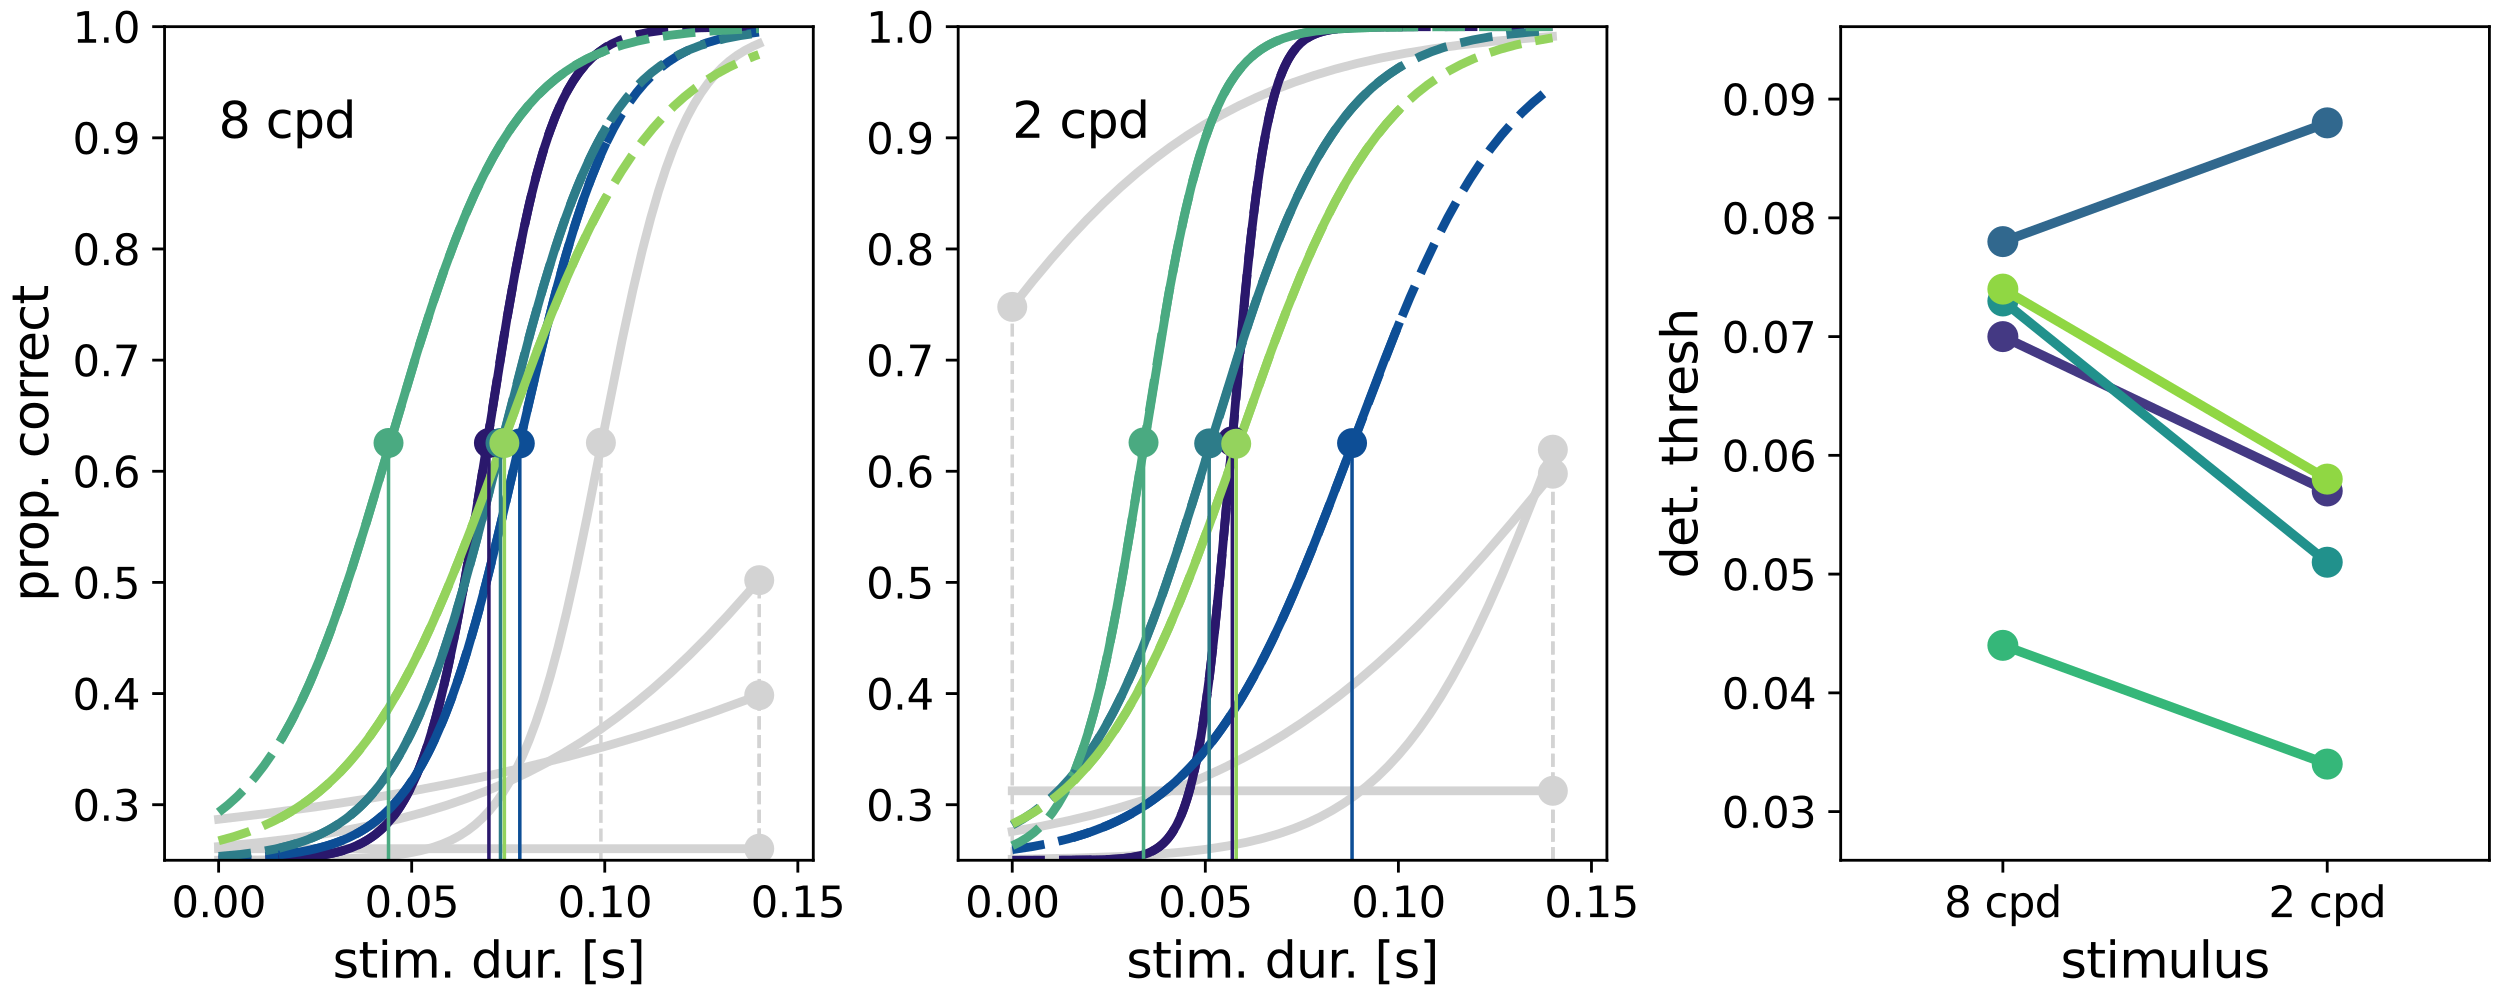 <?xml version="1.0" encoding="utf-8" standalone="no"?>
<!DOCTYPE svg PUBLIC "-//W3C//DTD SVG 1.1//EN"
  "http://www.w3.org/Graphics/SVG/1.1/DTD/svg11.dtd">
<svg xmlns:xlink="http://www.w3.org/1999/xlink" width="708.48pt" height="282.96pt" viewBox="0 0 708.48 282.96" xmlns="http://www.w3.org/2000/svg" version="1.1">
 <defs>
  <style type="text/css">*{stroke-linejoin: round; stroke-linecap: butt}</style>
 </defs>
 <g id="figure_1">
  <g id="patch_1">
   <path d="M 0 282.96 
L 708.48 282.96 
L 708.48 0 
L 0 0 
z
" style="fill: #ffffff"/>
  </g>
  <g id="axes_1">
   <g id="patch_2">
    <path d="M 46.633 243.797 
L 230.478 243.797 
L 230.478 7.559 
L 46.633 7.559 
z
" style="fill: #ffffff"/>
   </g>
   <g id="line2d_1">
    <path d="M 61.954 239.903 
L 72.569 238.887 
L 82.089 237.758 
L 90.844 236.498 
L 98.941 235.11 
L 106.383 233.612 
L 113.386 231.98 
L 120.062 230.196 
L 126.409 228.268 
L 132.427 226.207 
L 138.227 223.987 
L 143.808 221.612 
L 149.28 219.04 
L 154.533 216.327 
L 159.676 213.423 
L 164.819 210.262 
L 169.853 206.906 
L 174.887 203.282 
L 179.921 199.382 
L 184.954 195.199 
L 190.098 190.631 
L 195.241 185.766 
L 200.603 180.384 
L 206.184 174.458 
L 211.984 167.969 
L 215.048 164.415 
L 215.048 164.415 
" clip-path="url(#p80468bff9c)" style="fill: none; stroke: #d3d3d3; stroke-width: 2.5; stroke-linecap: square"/>
   </g>
   <g id="line2d_2">
    <path d="M 215.157 243.797 
L 215.157 164.415 
" clip-path="url(#p80468bff9c)" style="fill: none; stroke-dasharray: 3.7,1.6; stroke-dashoffset: 0; stroke: #d3d3d3"/>
   </g>
   <g id="line2d_3">
    <path d="M 215.157 164.415 
" clip-path="url(#p80468bff9c)" style="fill: none; stroke: #d3d3d3; stroke-width: 1.5; stroke-linecap: square"/>
    <defs>
     <path id="m63c723f36c" d="M 0 3.75 
C 0.995 3.75 1.948 3.355 2.652 2.652 
C 3.355 1.948 3.75 0.995 3.75 0 
C 3.75 -0.995 3.355 -1.948 2.652 -2.652 
C 1.948 -3.355 0.995 -3.75 0 -3.75 
C -0.995 -3.75 -1.948 -3.355 -2.652 -2.652 
C -3.355 -1.948 -3.75 -0.995 -3.75 0 
C -3.75 0.995 -3.355 1.948 -2.652 2.652 
C -1.948 3.355 -0.995 3.75 0 3.75 
z
" style="stroke: #d3d3d3"/>
    </defs>
    <g clip-path="url(#p80468bff9c)">
     <use xlink:href="#m63c723f36c" x="215.157" y="164.415" style="fill: #d3d3d3; stroke: #d3d3d3"/>
    </g>
   </g>
   <g id="line2d_4">
    <path d="M 61.954 240.514 
L 215.048 240.513 
L 215.048 240.513 
" clip-path="url(#p80468bff9c)" style="fill: none; stroke: #d3d3d3; stroke-width: 2.5; stroke-linecap: square"/>
   </g>
   <g id="line2d_5">
    <path d="M 215.157 243.797 
L 215.157 240.513 
" clip-path="url(#p80468bff9c)" style="fill: none; stroke-dasharray: 3.7,1.6; stroke-dashoffset: 0; stroke: #d3d3d3"/>
   </g>
   <g id="line2d_6">
    <path d="M 215.157 240.513 
" clip-path="url(#p80468bff9c)" style="fill: none; stroke: #d3d3d3; stroke-width: 1.5; stroke-linecap: square"/>
    <g clip-path="url(#p80468bff9c)">
     <use xlink:href="#m63c723f36c" x="215.157" y="240.513" style="fill: #d3d3d3; stroke: #d3d3d3"/>
    </g>
   </g>
   <g id="line2d_7">
    <path d="M 61.954 243.778 
L 87.232 243.626 
L 98.285 243.35 
L 105.617 242.954 
L 111.088 242.445 
L 115.466 241.824 
L 119.186 241.081 
L 122.469 240.198 
L 125.314 239.209 
L 127.941 238.062 
L 130.348 236.768 
L 132.537 235.349 
L 134.616 233.748 
L 136.695 231.859 
L 138.665 229.764 
L 140.635 227.328 
L 142.495 224.674 
L 144.355 221.635 
L 146.216 218.17 
L 148.076 214.238 
L 149.936 209.801 
L 151.906 204.512 
L 153.876 198.584 
L 155.955 191.612 
L 158.144 183.476 
L 160.551 173.614 
L 163.178 161.868 
L 166.351 146.567 
L 171.385 120.969 
L 176.309 96.332 
L 179.373 82.137 
L 182 71.011 
L 184.407 61.787 
L 186.596 54.254 
L 188.675 47.855 
L 190.754 42.173 
L 192.724 37.417 
L 194.694 33.232 
L 196.664 29.571 
L 198.633 26.386 
L 200.603 23.626 
L 202.573 21.246 
L 204.543 19.2 
L 206.622 17.356 
L 208.81 15.719 
L 211.108 14.284 
L 213.516 13.045 
L 215.048 12.375 
L 215.048 12.375 
" clip-path="url(#p80468bff9c)" style="fill: none; stroke: #d3d3d3; stroke-width: 2.5; stroke-linecap: square"/>
   </g>
   <g id="line2d_8">
    <path d="M 170.291 243.797 
L 170.291 125.457 
" clip-path="url(#p80468bff9c)" style="fill: none; stroke-dasharray: 3.7,1.6; stroke-dashoffset: 0; stroke: #d3d3d3"/>
   </g>
   <g id="line2d_9">
    <path d="M 170.291 125.457 
" clip-path="url(#p80468bff9c)" style="fill: none; stroke: #d3d3d3; stroke-width: 1.5; stroke-linecap: square"/>
    <g clip-path="url(#p80468bff9c)">
     <use xlink:href="#m63c723f36c" x="170.291" y="125.457" style="fill: #d3d3d3; stroke: #d3d3d3"/>
    </g>
   </g>
   <g id="line2d_10">
    <path d="M 61.954 232.174 
L 76.289 230.446 
L 89.968 228.574 
L 102.881 226.586 
L 115.247 224.46 
L 127.175 222.185 
L 138.665 219.77 
L 149.827 217.196 
L 160.661 214.472 
L 171.276 211.574 
L 181.671 208.506 
L 191.958 205.236 
L 202.026 201.805 
L 212.093 198.138 
L 215.048 197.017 
L 215.048 197.017 
" clip-path="url(#p80468bff9c)" style="fill: none; stroke: #d3d3d3; stroke-width: 2.5; stroke-linecap: square"/>
   </g>
   <g id="line2d_11">
    <path d="M 215.157 243.797 
L 215.157 197.017 
" clip-path="url(#p80468bff9c)" style="fill: none; stroke-dasharray: 3.7,1.6; stroke-dashoffset: 0; stroke: #d3d3d3"/>
   </g>
   <g id="line2d_12">
    <path d="M 215.157 197.017 
" clip-path="url(#p80468bff9c)" style="fill: none; stroke: #d3d3d3; stroke-width: 1.5; stroke-linecap: square"/>
    <g clip-path="url(#p80468bff9c)">
     <use xlink:href="#m63c723f36c" x="215.157" y="197.017" style="fill: #d3d3d3; stroke: #d3d3d3"/>
    </g>
   </g>
   <g id="line2d_13">
    <path d="M 61.954 243.737 
L 75.414 243.539 
L 82.746 243.224 
L 87.889 242.796 
L 91.938 242.244 
L 95.221 241.582 
L 98.066 240.788 
L 100.583 239.854 
L 102.772 238.814 
L 104.851 237.58 
L 106.711 236.228 
L 108.571 234.593 
L 110.322 232.749 
L 111.964 230.705 
L 113.605 228.308 
L 115.247 225.509 
L 116.888 222.254 
L 118.53 218.486 
L 120.171 214.15 
L 121.813 209.194 
L 123.564 203.17 
L 125.314 196.345 
L 127.175 188.19 
L 129.145 178.553 
L 131.333 166.713 
L 133.959 151.183 
L 137.68 127.644 
L 142.823 95.242 
L 145.45 80.122 
L 147.748 68.171 
L 149.827 58.533 
L 151.797 50.475 
L 153.657 43.808 
L 155.408 38.331 
L 157.159 33.574 
L 158.91 29.475 
L 160.551 26.168 
L 162.193 23.323 
L 163.944 20.737 
L 165.695 18.555 
L 167.445 16.719 
L 169.306 15.092 
L 171.276 13.674 
L 173.355 12.46 
L 175.543 11.437 
L 177.951 10.554 
L 180.687 9.789 
L 183.86 9.141 
L 187.581 8.616 
L 192.177 8.201 
L 198.196 7.893 
L 206.95 7.688 
L 215.048 7.613 
L 215.048 7.613 
" clip-path="url(#p80468bff9c)" style="fill: none; stroke-dasharray: 9.25,4; stroke-dashoffset: 0; stroke: #2a186c; stroke-width: 2.5"/>
   </g>
   <g id="line2d_14">
    <path d="M 61.954 243.366 
L 70.599 242.981 
L 77.165 242.474 
L 82.417 241.851 
L 86.795 241.116 
L 90.625 240.251 
L 94.017 239.259 
L 97.081 238.133 
L 99.926 236.846 
L 102.553 235.408 
L 104.96 233.842 
L 107.258 232.09 
L 109.447 230.151 
L 111.636 227.915 
L 113.715 225.48 
L 115.794 222.707 
L 117.873 219.56 
L 119.952 216.006 
L 122.031 212.007 
L 124.111 207.534 
L 126.299 202.282 
L 128.488 196.45 
L 130.786 189.688 
L 133.193 181.905 
L 135.82 172.633 
L 138.665 161.754 
L 142.057 147.859 
L 146.982 126.615 
L 153.438 98.888 
L 156.831 85.29 
L 159.785 74.345 
L 162.412 65.444 
L 164.929 57.699 
L 167.227 51.313 
L 169.525 45.575 
L 171.713 40.69 
L 173.902 36.342 
L 176.09 32.495 
L 178.279 29.108 
L 180.468 26.141 
L 182.656 23.552 
L 184.845 21.301 
L 187.143 19.259 
L 189.441 17.508 
L 191.849 15.943 
L 194.475 14.506 
L 197.211 13.264 
L 200.165 12.166 
L 203.448 11.188 
L 207.06 10.348 
L 211.218 9.616 
L 215.048 9.112 
L 215.048 9.112 
" clip-path="url(#p80468bff9c)" style="fill: none; stroke-dasharray: 9.25,4; stroke-dashoffset: 0; stroke: #0d4e96; stroke-width: 2.5"/>
   </g>
   <g id="line2d_15">
    <path d="M 61.954 242.693 
L 68.191 242.126 
L 73.444 241.43 
L 77.931 240.613 
L 81.87 239.671 
L 85.372 238.606 
L 88.546 237.412 
L 91.5 236.063 
L 94.236 234.571 
L 96.862 232.881 
L 99.379 230.989 
L 101.787 228.893 
L 104.085 226.597 
L 106.383 223.98 
L 108.571 221.156 
L 110.76 217.978 
L 112.949 214.414 
L 115.137 210.437 
L 117.435 205.787 
L 119.733 200.627 
L 122.141 194.655 
L 124.658 187.783 
L 127.284 179.935 
L 130.129 170.693 
L 133.193 159.968 
L 136.914 146.082 
L 142.495 124.246 
L 148.952 99.204 
L 152.563 86.077 
L 155.627 75.727 
L 158.472 66.882 
L 161.098 59.425 
L 163.615 52.933 
L 166.023 47.322 
L 168.43 42.278 
L 170.728 37.969 
L 173.026 34.124 
L 175.324 30.711 
L 177.623 27.694 
L 179.921 25.038 
L 182.219 22.708 
L 184.626 20.579 
L 187.143 18.657 
L 189.769 16.94 
L 192.505 15.424 
L 195.35 14.099 
L 198.414 12.915 
L 201.807 11.848 
L 205.527 10.916 
L 209.686 10.11 
L 214.391 9.427 
L 215.048 9.347 
L 215.048 9.347 
" clip-path="url(#p80468bff9c)" style="fill: none; stroke-dasharray: 9.25,4; stroke-dashoffset: 0; stroke: #2d7c89; stroke-width: 2.5"/>
   </g>
   <g id="line2d_16">
    <path d="M 61.954 230.188 
L 64.58 228.114 
L 67.206 225.749 
L 69.723 223.181 
L 72.24 220.286 
L 74.757 217.036 
L 77.165 213.566 
L 79.682 209.536 
L 82.199 205.07 
L 84.715 200.147 
L 87.342 194.509 
L 90.078 188.084 
L 92.923 180.812 
L 95.987 172.336 
L 99.27 162.58 
L 103.1 150.46 
L 108.024 134.076 
L 118.967 97.439 
L 122.797 85.523 
L 126.19 75.68 
L 129.254 67.456 
L 132.099 60.432 
L 134.835 54.25 
L 137.461 48.843 
L 140.088 43.942 
L 142.605 39.702 
L 145.121 35.886 
L 147.638 32.468 
L 150.155 29.419 
L 152.672 26.709 
L 155.299 24.211 
L 157.925 22.018 
L 160.661 20.022 
L 163.506 18.224 
L 166.461 16.62 
L 169.634 15.155 
L 173.026 13.844 
L 176.638 12.689 
L 180.577 11.667 
L 184.954 10.764 
L 189.879 9.981 
L 195.569 9.31 
L 202.245 8.754 
L 210.342 8.31 
L 215.048 8.132 
L 215.048 8.132 
" clip-path="url(#p80468bff9c)" style="fill: none; stroke-dasharray: 9.25,4; stroke-dashoffset: 0; stroke: #4aaa81; stroke-width: 2.5"/>
   </g>
   <g id="line2d_17">
    <path d="M 61.954 238.275 
L 66.331 237.068 
L 70.38 235.726 
L 74.21 234.221 
L 77.821 232.559 
L 81.214 230.75 
L 84.497 228.742 
L 87.561 226.61 
L 90.625 224.204 
L 93.579 221.598 
L 96.534 218.685 
L 99.379 215.566 
L 102.224 212.119 
L 105.07 208.322 
L 107.915 204.158 
L 110.869 199.431 
L 113.824 194.282 
L 116.888 188.492 
L 120.062 182.017 
L 123.454 174.577 
L 127.065 166.108 
L 131.114 156.025 
L 135.929 143.399 
L 143.371 123.155 
L 151.25 101.906 
L 155.955 89.854 
L 159.895 80.348 
L 163.506 72.195 
L 166.898 65.078 
L 170.072 58.918 
L 173.136 53.437 
L 176.2 48.411 
L 179.155 43.987 
L 182.109 39.963 
L 185.064 36.319 
L 188.018 33.034 
L 190.973 30.083 
L 193.928 27.442 
L 196.992 25.003 
L 200.056 22.842 
L 203.229 20.869 
L 206.622 19.025 
L 210.124 17.378 
L 213.844 15.877 
L 215.048 15.441 
L 215.048 15.441 
" clip-path="url(#p80468bff9c)" style="fill: none; stroke-dasharray: 9.25,4; stroke-dashoffset: 0; stroke: #94d35d; stroke-width: 2.5"/>
   </g>
   <g id="line2d_18">
    <path d="M 80.229 243.361 
L 86.138 242.969 
L 90.515 242.466 
L 94.017 241.852 
L 96.972 241.122 
L 99.598 240.249 
L 101.896 239.259 
L 103.975 238.132 
L 105.945 236.816 
L 107.805 235.304 
L 109.556 233.595 
L 111.307 231.562 
L 112.949 229.312 
L 114.59 226.681 
L 116.232 223.614 
L 117.873 220.058 
L 119.515 215.956 
L 121.156 211.254 
L 122.907 205.521 
L 124.658 199 
L 126.518 191.175 
L 128.488 181.877 
L 130.567 170.984 
L 132.975 157.152 
L 136.039 138.162 
L 143.699 90.05 
L 146.216 75.994 
L 148.404 65.003 
L 150.374 56.19 
L 152.234 48.825 
L 154.095 42.368 
L 155.846 37.077 
L 157.597 32.49 
L 159.348 28.544 
L 160.989 25.366 
L 162.63 22.636 
L 164.381 20.156 
L 166.132 18.065 
L 167.883 16.308 
L 169.743 14.751 
L 171.276 13.674 
L 171.276 13.674 
" clip-path="url(#p80468bff9c)" style="fill: none; stroke: #2a186c; stroke-width: 2.5; stroke-linecap: square"/>
   </g>
   <g id="line2d_19">
    <path d="M 80.229 242.14 
L 84.934 241.457 
L 88.983 240.651 
L 92.485 239.737 
L 95.659 238.686 
L 98.613 237.472 
L 101.349 236.099 
L 103.866 234.586 
L 106.273 232.874 
L 108.571 230.96 
L 110.76 228.848 
L 112.949 226.414 
L 115.028 223.77 
L 117.107 220.765 
L 119.186 217.365 
L 121.265 213.534 
L 123.345 209.239 
L 125.533 204.186 
L 127.722 198.558 
L 130.02 192.015 
L 132.427 184.458 
L 134.944 175.811 
L 137.68 165.61 
L 140.854 152.886 
L 145.012 135.199 
L 154.314 95.288 
L 157.597 82.364 
L 160.442 72.044 
L 163.068 63.348 
L 165.476 56.119 
L 167.774 49.889 
L 170.072 44.302 
L 171.276 41.623 
L 171.276 41.623 
" clip-path="url(#p80468bff9c)" style="fill: none; stroke: #0d4e96; stroke-width: 2.5; stroke-linecap: square"/>
   </g>
   <g id="line2d_20">
    <path d="M 80.229 240.093 
L 83.84 239.101 
L 87.123 237.977 
L 90.187 236.693 
L 93.032 235.259 
L 95.659 233.689 
L 98.175 231.93 
L 100.583 229.978 
L 102.881 227.838 
L 105.179 225.393 
L 107.477 222.61 
L 109.666 219.613 
L 111.854 216.246 
L 114.043 212.479 
L 116.341 208.064 
L 118.639 203.149 
L 120.937 197.714 
L 123.345 191.448 
L 125.862 184.27 
L 128.597 175.762 
L 131.552 165.806 
L 134.835 153.941 
L 138.993 138.031 
L 150.593 93.127 
L 153.985 81.172 
L 156.94 71.549 
L 159.676 63.378 
L 162.302 56.24 
L 164.819 50.055 
L 167.227 44.73 
L 169.525 40.166 
L 171.276 37.012 
L 171.276 37.012 
" clip-path="url(#p80468bff9c)" style="fill: none; stroke: #2d7c89; stroke-width: 2.5; stroke-linecap: square"/>
   </g>
   <g id="line2d_21">
    <path d="M 80.229 208.603 
L 82.746 204.039 
L 85.263 199.015 
L 87.889 193.269 
L 90.625 186.731 
L 93.47 179.346 
L 96.534 170.756 
L 99.926 160.554 
L 103.866 147.959 
L 109.228 129.995 
L 118.201 99.908 
L 122.25 87.177 
L 125.643 77.217 
L 128.707 68.876 
L 131.661 61.473 
L 134.397 55.201 
L 137.024 49.709 
L 139.65 44.724 
L 142.167 40.408 
L 144.684 36.52 
L 147.201 33.035 
L 149.718 29.924 
L 152.234 27.157 
L 154.861 24.606 
L 157.487 22.363 
L 160.223 20.323 
L 163.068 18.483 
L 166.023 16.842 
L 169.087 15.39 
L 171.276 14.49 
L 171.276 14.49 
" clip-path="url(#p80468bff9c)" style="fill: none; stroke: #4aaa81; stroke-width: 2.5; stroke-linecap: square"/>
   </g>
   <g id="line2d_22">
    <path d="M 80.229 231.302 
L 83.512 229.373 
L 86.685 227.246 
L 89.749 224.921 
L 92.704 222.401 
L 95.659 219.581 
L 98.504 216.56 
L 101.349 213.216 
L 104.194 209.528 
L 107.039 205.479 
L 109.994 200.875 
L 112.949 195.852 
L 116.013 190.193 
L 119.186 183.851 
L 122.469 176.79 
L 125.971 168.731 
L 129.911 159.081 
L 134.397 147.477 
L 140.416 131.242 
L 151.687 100.759 
L 156.283 89.04 
L 160.223 79.583 
L 163.834 71.483 
L 167.227 64.418 
L 170.4 58.309 
L 171.276 56.71 
L 171.276 56.71 
" clip-path="url(#p80468bff9c)" style="fill: none; stroke: #94d35d; stroke-width: 2.5; stroke-linecap: square"/>
   </g>
   <g id="matplotlib.axis_1">
    <g id="xtick_1">
     <g id="line2d_23">
      <defs>
       <path id="m3f8fe0cc57" d="M 0 0 
L 0 3.5 
" style="stroke: #000000; stroke-width: 0.8"/>
      </defs>
      <g>
       <use xlink:href="#m3f8fe0cc57" x="61.954" y="243.797" style="stroke: #000000; stroke-width: 0.8"/>
      </g>
     </g>
     <g id="text_1">
      <!-- 0.00 -->
      <g transform="translate(48.594 259.915) scale(0.12 -0.12)">
       <defs>
        <path id="DejaVuSans-30" d="M 2034 4250 
Q 1547 4250 1301 3770 
Q 1056 3291 1056 2328 
Q 1056 1369 1301 889 
Q 1547 409 2034 409 
Q 2525 409 2770 889 
Q 3016 1369 3016 2328 
Q 3016 3291 2770 3770 
Q 2525 4250 2034 4250 
z
M 2034 4750 
Q 2819 4750 3233 4129 
Q 3647 3509 3647 2328 
Q 3647 1150 3233 529 
Q 2819 -91 2034 -91 
Q 1250 -91 836 529 
Q 422 1150 422 2328 
Q 422 3509 836 4129 
Q 1250 4750 2034 4750 
z
" transform="scale(0.016)"/>
        <path id="DejaVuSans-2e" d="M 684 794 
L 1344 794 
L 1344 0 
L 684 0 
L 684 794 
z
" transform="scale(0.016)"/>
       </defs>
       <use xlink:href="#DejaVuSans-30"/>
       <use xlink:href="#DejaVuSans-2e" x="63.623"/>
       <use xlink:href="#DejaVuSans-30" x="95.41"/>
       <use xlink:href="#DejaVuSans-30" x="159.033"/>
      </g>
     </g>
    </g>
    <g id="xtick_2">
     <g id="line2d_24">
      <g>
       <use xlink:href="#m3f8fe0cc57" x="116.669" y="243.797" style="stroke: #000000; stroke-width: 0.8"/>
      </g>
     </g>
     <g id="text_2">
      <!-- 0.05 -->
      <g transform="translate(103.31 259.915) scale(0.12 -0.12)">
       <defs>
        <path id="DejaVuSans-35" d="M 691 4666 
L 3169 4666 
L 3169 4134 
L 1269 4134 
L 1269 2991 
Q 1406 3038 1543 3061 
Q 1681 3084 1819 3084 
Q 2600 3084 3056 2656 
Q 3513 2228 3513 1497 
Q 3513 744 3044 326 
Q 2575 -91 1722 -91 
Q 1428 -91 1123 -41 
Q 819 9 494 109 
L 494 744 
Q 775 591 1075 516 
Q 1375 441 1709 441 
Q 2250 441 2565 725 
Q 2881 1009 2881 1497 
Q 2881 1984 2565 2268 
Q 2250 2553 1709 2553 
Q 1456 2553 1204 2497 
Q 953 2441 691 2322 
L 691 4666 
z
" transform="scale(0.016)"/>
       </defs>
       <use xlink:href="#DejaVuSans-30"/>
       <use xlink:href="#DejaVuSans-2e" x="63.623"/>
       <use xlink:href="#DejaVuSans-30" x="95.41"/>
       <use xlink:href="#DejaVuSans-35" x="159.033"/>
      </g>
     </g>
    </g>
    <g id="xtick_3">
     <g id="line2d_25">
      <g>
       <use xlink:href="#m3f8fe0cc57" x="171.385" y="243.797" style="stroke: #000000; stroke-width: 0.8"/>
      </g>
     </g>
     <g id="text_3">
      <!-- 0.10 -->
      <g transform="translate(158.026 259.915) scale(0.12 -0.12)">
       <defs>
        <path id="DejaVuSans-31" d="M 794 531 
L 1825 531 
L 1825 4091 
L 703 3866 
L 703 4441 
L 1819 4666 
L 2450 4666 
L 2450 531 
L 3481 531 
L 3481 0 
L 794 0 
L 794 531 
z
" transform="scale(0.016)"/>
       </defs>
       <use xlink:href="#DejaVuSans-30"/>
       <use xlink:href="#DejaVuSans-2e" x="63.623"/>
       <use xlink:href="#DejaVuSans-31" x="95.41"/>
       <use xlink:href="#DejaVuSans-30" x="159.033"/>
      </g>
     </g>
    </g>
    <g id="xtick_4">
     <g id="line2d_26">
      <g>
       <use xlink:href="#m3f8fe0cc57" x="226.101" y="243.797" style="stroke: #000000; stroke-width: 0.8"/>
      </g>
     </g>
     <g id="text_4">
      <!-- 0.15 -->
      <g transform="translate(212.741 259.915) scale(0.12 -0.12)">
       <use xlink:href="#DejaVuSans-30"/>
       <use xlink:href="#DejaVuSans-2e" x="63.623"/>
       <use xlink:href="#DejaVuSans-31" x="95.41"/>
       <use xlink:href="#DejaVuSans-35" x="159.033"/>
      </g>
     </g>
    </g>
    <g id="text_5">
     <!-- stim. dur. [s] -->
     <g transform="translate(94.275 277.048) scale(0.14 -0.14)">
      <defs>
       <path id="DejaVuSans-73" d="M 2834 3397 
L 2834 2853 
Q 2591 2978 2328 3040 
Q 2066 3103 1784 3103 
Q 1356 3103 1142 2972 
Q 928 2841 928 2578 
Q 928 2378 1081 2264 
Q 1234 2150 1697 2047 
L 1894 2003 
Q 2506 1872 2764 1633 
Q 3022 1394 3022 966 
Q 3022 478 2636 193 
Q 2250 -91 1575 -91 
Q 1294 -91 989 -36 
Q 684 19 347 128 
L 347 722 
Q 666 556 975 473 
Q 1284 391 1588 391 
Q 1994 391 2212 530 
Q 2431 669 2431 922 
Q 2431 1156 2273 1281 
Q 2116 1406 1581 1522 
L 1381 1569 
Q 847 1681 609 1914 
Q 372 2147 372 2553 
Q 372 3047 722 3315 
Q 1072 3584 1716 3584 
Q 2034 3584 2315 3537 
Q 2597 3491 2834 3397 
z
" transform="scale(0.016)"/>
       <path id="DejaVuSans-74" d="M 1172 4494 
L 1172 3500 
L 2356 3500 
L 2356 3053 
L 1172 3053 
L 1172 1153 
Q 1172 725 1289 603 
Q 1406 481 1766 481 
L 2356 481 
L 2356 0 
L 1766 0 
Q 1100 0 847 248 
Q 594 497 594 1153 
L 594 3053 
L 172 3053 
L 172 3500 
L 594 3500 
L 594 4494 
L 1172 4494 
z
" transform="scale(0.016)"/>
       <path id="DejaVuSans-69" d="M 603 3500 
L 1178 3500 
L 1178 0 
L 603 0 
L 603 3500 
z
M 603 4863 
L 1178 4863 
L 1178 4134 
L 603 4134 
L 603 4863 
z
" transform="scale(0.016)"/>
       <path id="DejaVuSans-6d" d="M 3328 2828 
Q 3544 3216 3844 3400 
Q 4144 3584 4550 3584 
Q 5097 3584 5394 3201 
Q 5691 2819 5691 2113 
L 5691 0 
L 5113 0 
L 5113 2094 
Q 5113 2597 4934 2840 
Q 4756 3084 4391 3084 
Q 3944 3084 3684 2787 
Q 3425 2491 3425 1978 
L 3425 0 
L 2847 0 
L 2847 2094 
Q 2847 2600 2669 2842 
Q 2491 3084 2119 3084 
Q 1678 3084 1418 2786 
Q 1159 2488 1159 1978 
L 1159 0 
L 581 0 
L 581 3500 
L 1159 3500 
L 1159 2956 
Q 1356 3278 1631 3431 
Q 1906 3584 2284 3584 
Q 2666 3584 2933 3390 
Q 3200 3197 3328 2828 
z
" transform="scale(0.016)"/>
       <path id="DejaVuSans-20" transform="scale(0.016)"/>
       <path id="DejaVuSans-64" d="M 2906 2969 
L 2906 4863 
L 3481 4863 
L 3481 0 
L 2906 0 
L 2906 525 
Q 2725 213 2448 61 
Q 2172 -91 1784 -91 
Q 1150 -91 751 415 
Q 353 922 353 1747 
Q 353 2572 751 3078 
Q 1150 3584 1784 3584 
Q 2172 3584 2448 3432 
Q 2725 3281 2906 2969 
z
M 947 1747 
Q 947 1113 1208 752 
Q 1469 391 1925 391 
Q 2381 391 2643 752 
Q 2906 1113 2906 1747 
Q 2906 2381 2643 2742 
Q 2381 3103 1925 3103 
Q 1469 3103 1208 2742 
Q 947 2381 947 1747 
z
" transform="scale(0.016)"/>
       <path id="DejaVuSans-75" d="M 544 1381 
L 544 3500 
L 1119 3500 
L 1119 1403 
Q 1119 906 1312 657 
Q 1506 409 1894 409 
Q 2359 409 2629 706 
Q 2900 1003 2900 1516 
L 2900 3500 
L 3475 3500 
L 3475 0 
L 2900 0 
L 2900 538 
Q 2691 219 2414 64 
Q 2138 -91 1772 -91 
Q 1169 -91 856 284 
Q 544 659 544 1381 
z
M 1991 3584 
L 1991 3584 
z
" transform="scale(0.016)"/>
       <path id="DejaVuSans-72" d="M 2631 2963 
Q 2534 3019 2420 3045 
Q 2306 3072 2169 3072 
Q 1681 3072 1420 2755 
Q 1159 2438 1159 1844 
L 1159 0 
L 581 0 
L 581 3500 
L 1159 3500 
L 1159 2956 
Q 1341 3275 1631 3429 
Q 1922 3584 2338 3584 
Q 2397 3584 2469 3576 
Q 2541 3569 2628 3553 
L 2631 2963 
z
" transform="scale(0.016)"/>
       <path id="DejaVuSans-5b" d="M 550 4863 
L 1875 4863 
L 1875 4416 
L 1125 4416 
L 1125 -397 
L 1875 -397 
L 1875 -844 
L 550 -844 
L 550 4863 
z
" transform="scale(0.016)"/>
       <path id="DejaVuSans-5d" d="M 1947 4863 
L 1947 -844 
L 622 -844 
L 622 -397 
L 1369 -397 
L 1369 4416 
L 622 4416 
L 622 4863 
L 1947 4863 
z
" transform="scale(0.016)"/>
      </defs>
      <use xlink:href="#DejaVuSans-73"/>
      <use xlink:href="#DejaVuSans-74" x="52.1"/>
      <use xlink:href="#DejaVuSans-69" x="91.309"/>
      <use xlink:href="#DejaVuSans-6d" x="119.092"/>
      <use xlink:href="#DejaVuSans-2e" x="216.504"/>
      <use xlink:href="#DejaVuSans-20" x="248.291"/>
      <use xlink:href="#DejaVuSans-64" x="280.078"/>
      <use xlink:href="#DejaVuSans-75" x="343.555"/>
      <use xlink:href="#DejaVuSans-72" x="406.934"/>
      <use xlink:href="#DejaVuSans-2e" x="438.922"/>
      <use xlink:href="#DejaVuSans-20" x="470.709"/>
      <use xlink:href="#DejaVuSans-5b" x="502.496"/>
      <use xlink:href="#DejaVuSans-73" x="541.51"/>
      <use xlink:href="#DejaVuSans-5d" x="593.609"/>
     </g>
    </g>
   </g>
   <g id="matplotlib.axis_2">
    <g id="ytick_1">
     <g id="line2d_27">
      <defs>
       <path id="m4f665aef4a" d="M 0 0 
L -3.5 0 
" style="stroke: #000000; stroke-width: 0.8"/>
      </defs>
      <g>
       <use xlink:href="#m4f665aef4a" x="46.633" y="228.047" style="stroke: #000000; stroke-width: 0.8"/>
      </g>
     </g>
     <g id="text_6">
      <!-- 0.3 -->
      <g transform="translate(20.55 232.607) scale(0.12 -0.12)">
       <defs>
        <path id="DejaVuSans-33" d="M 2597 2516 
Q 3050 2419 3304 2112 
Q 3559 1806 3559 1356 
Q 3559 666 3084 287 
Q 2609 -91 1734 -91 
Q 1441 -91 1130 -33 
Q 819 25 488 141 
L 488 750 
Q 750 597 1062 519 
Q 1375 441 1716 441 
Q 2309 441 2620 675 
Q 2931 909 2931 1356 
Q 2931 1769 2642 2001 
Q 2353 2234 1838 2234 
L 1294 2234 
L 1294 2753 
L 1863 2753 
Q 2328 2753 2575 2939 
Q 2822 3125 2822 3475 
Q 2822 3834 2567 4026 
Q 2313 4219 1838 4219 
Q 1578 4219 1281 4162 
Q 984 4106 628 3988 
L 628 4550 
Q 988 4650 1302 4700 
Q 1616 4750 1894 4750 
Q 2613 4750 3031 4423 
Q 3450 4097 3450 3541 
Q 3450 3153 3228 2886 
Q 3006 2619 2597 2516 
z
" transform="scale(0.016)"/>
       </defs>
       <use xlink:href="#DejaVuSans-30"/>
       <use xlink:href="#DejaVuSans-2e" x="63.623"/>
       <use xlink:href="#DejaVuSans-33" x="95.41"/>
      </g>
     </g>
    </g>
    <g id="ytick_2">
     <g id="line2d_28">
      <g>
       <use xlink:href="#m4f665aef4a" x="46.633" y="196.549" style="stroke: #000000; stroke-width: 0.8"/>
      </g>
     </g>
     <g id="text_7">
      <!-- 0.4 -->
      <g transform="translate(20.55 201.108) scale(0.12 -0.12)">
       <defs>
        <path id="DejaVuSans-34" d="M 2419 4116 
L 825 1625 
L 2419 1625 
L 2419 4116 
z
M 2253 4666 
L 3047 4666 
L 3047 1625 
L 3713 1625 
L 3713 1100 
L 3047 1100 
L 3047 0 
L 2419 0 
L 2419 1100 
L 313 1100 
L 313 1709 
L 2253 4666 
z
" transform="scale(0.016)"/>
       </defs>
       <use xlink:href="#DejaVuSans-30"/>
       <use xlink:href="#DejaVuSans-2e" x="63.623"/>
       <use xlink:href="#DejaVuSans-34" x="95.41"/>
      </g>
     </g>
    </g>
    <g id="ytick_3">
     <g id="line2d_29">
      <g>
       <use xlink:href="#m4f665aef4a" x="46.633" y="165.051" style="stroke: #000000; stroke-width: 0.8"/>
      </g>
     </g>
     <g id="text_8">
      <!-- 0.5 -->
      <g transform="translate(20.55 169.61) scale(0.12 -0.12)">
       <use xlink:href="#DejaVuSans-30"/>
       <use xlink:href="#DejaVuSans-2e" x="63.623"/>
       <use xlink:href="#DejaVuSans-35" x="95.41"/>
      </g>
     </g>
    </g>
    <g id="ytick_4">
     <g id="line2d_30">
      <g>
       <use xlink:href="#m4f665aef4a" x="46.633" y="133.553" style="stroke: #000000; stroke-width: 0.8"/>
      </g>
     </g>
     <g id="text_9">
      <!-- 0.6 -->
      <g transform="translate(20.55 138.112) scale(0.12 -0.12)">
       <defs>
        <path id="DejaVuSans-36" d="M 2113 2584 
Q 1688 2584 1439 2293 
Q 1191 2003 1191 1497 
Q 1191 994 1439 701 
Q 1688 409 2113 409 
Q 2538 409 2786 701 
Q 3034 994 3034 1497 
Q 3034 2003 2786 2293 
Q 2538 2584 2113 2584 
z
M 3366 4563 
L 3366 3988 
Q 3128 4100 2886 4159 
Q 2644 4219 2406 4219 
Q 1781 4219 1451 3797 
Q 1122 3375 1075 2522 
Q 1259 2794 1537 2939 
Q 1816 3084 2150 3084 
Q 2853 3084 3261 2657 
Q 3669 2231 3669 1497 
Q 3669 778 3244 343 
Q 2819 -91 2113 -91 
Q 1303 -91 875 529 
Q 447 1150 447 2328 
Q 447 3434 972 4092 
Q 1497 4750 2381 4750 
Q 2619 4750 2861 4703 
Q 3103 4656 3366 4563 
z
" transform="scale(0.016)"/>
       </defs>
       <use xlink:href="#DejaVuSans-30"/>
       <use xlink:href="#DejaVuSans-2e" x="63.623"/>
       <use xlink:href="#DejaVuSans-36" x="95.41"/>
      </g>
     </g>
    </g>
    <g id="ytick_5">
     <g id="line2d_31">
      <g>
       <use xlink:href="#m4f665aef4a" x="46.633" y="102.054" style="stroke: #000000; stroke-width: 0.8"/>
      </g>
     </g>
     <g id="text_10">
      <!-- 0.7 -->
      <g transform="translate(20.55 106.613) scale(0.12 -0.12)">
       <defs>
        <path id="DejaVuSans-37" d="M 525 4666 
L 3525 4666 
L 3525 4397 
L 1831 0 
L 1172 0 
L 2766 4134 
L 525 4134 
L 525 4666 
z
" transform="scale(0.016)"/>
       </defs>
       <use xlink:href="#DejaVuSans-30"/>
       <use xlink:href="#DejaVuSans-2e" x="63.623"/>
       <use xlink:href="#DejaVuSans-37" x="95.41"/>
      </g>
     </g>
    </g>
    <g id="ytick_6">
     <g id="line2d_32">
      <g>
       <use xlink:href="#m4f665aef4a" x="46.633" y="70.556" style="stroke: #000000; stroke-width: 0.8"/>
      </g>
     </g>
     <g id="text_11">
      <!-- 0.8 -->
      <g transform="translate(20.55 75.115) scale(0.12 -0.12)">
       <defs>
        <path id="DejaVuSans-38" d="M 2034 2216 
Q 1584 2216 1326 1975 
Q 1069 1734 1069 1313 
Q 1069 891 1326 650 
Q 1584 409 2034 409 
Q 2484 409 2743 651 
Q 3003 894 3003 1313 
Q 3003 1734 2745 1975 
Q 2488 2216 2034 2216 
z
M 1403 2484 
Q 997 2584 770 2862 
Q 544 3141 544 3541 
Q 544 4100 942 4425 
Q 1341 4750 2034 4750 
Q 2731 4750 3128 4425 
Q 3525 4100 3525 3541 
Q 3525 3141 3298 2862 
Q 3072 2584 2669 2484 
Q 3125 2378 3379 2068 
Q 3634 1759 3634 1313 
Q 3634 634 3220 271 
Q 2806 -91 2034 -91 
Q 1263 -91 848 271 
Q 434 634 434 1313 
Q 434 1759 690 2068 
Q 947 2378 1403 2484 
z
M 1172 3481 
Q 1172 3119 1398 2916 
Q 1625 2713 2034 2713 
Q 2441 2713 2670 2916 
Q 2900 3119 2900 3481 
Q 2900 3844 2670 4047 
Q 2441 4250 2034 4250 
Q 1625 4250 1398 4047 
Q 1172 3844 1172 3481 
z
" transform="scale(0.016)"/>
       </defs>
       <use xlink:href="#DejaVuSans-30"/>
       <use xlink:href="#DejaVuSans-2e" x="63.623"/>
       <use xlink:href="#DejaVuSans-38" x="95.41"/>
      </g>
     </g>
    </g>
    <g id="ytick_7">
     <g id="line2d_33">
      <g>
       <use xlink:href="#m4f665aef4a" x="46.633" y="39.058" style="stroke: #000000; stroke-width: 0.8"/>
      </g>
     </g>
     <g id="text_12">
      <!-- 0.9 -->
      <g transform="translate(20.55 43.617) scale(0.12 -0.12)">
       <defs>
        <path id="DejaVuSans-39" d="M 703 97 
L 703 672 
Q 941 559 1184 500 
Q 1428 441 1663 441 
Q 2288 441 2617 861 
Q 2947 1281 2994 2138 
Q 2813 1869 2534 1725 
Q 2256 1581 1919 1581 
Q 1219 1581 811 2004 
Q 403 2428 403 3163 
Q 403 3881 828 4315 
Q 1253 4750 1959 4750 
Q 2769 4750 3195 4129 
Q 3622 3509 3622 2328 
Q 3622 1225 3098 567 
Q 2575 -91 1691 -91 
Q 1453 -91 1209 -44 
Q 966 3 703 97 
z
M 1959 2075 
Q 2384 2075 2632 2365 
Q 2881 2656 2881 3163 
Q 2881 3666 2632 3958 
Q 2384 4250 1959 4250 
Q 1534 4250 1286 3958 
Q 1038 3666 1038 3163 
Q 1038 2656 1286 2365 
Q 1534 2075 1959 2075 
z
" transform="scale(0.016)"/>
       </defs>
       <use xlink:href="#DejaVuSans-30"/>
       <use xlink:href="#DejaVuSans-2e" x="63.623"/>
       <use xlink:href="#DejaVuSans-39" x="95.41"/>
      </g>
     </g>
    </g>
    <g id="ytick_8">
     <g id="line2d_34">
      <g>
       <use xlink:href="#m4f665aef4a" x="46.633" y="7.559" style="stroke: #000000; stroke-width: 0.8"/>
      </g>
     </g>
     <g id="text_13">
      <!-- 1.0 -->
      <g transform="translate(20.55 12.118) scale(0.12 -0.12)">
       <use xlink:href="#DejaVuSans-31"/>
       <use xlink:href="#DejaVuSans-2e" x="63.623"/>
       <use xlink:href="#DejaVuSans-30" x="95.41"/>
      </g>
     </g>
    </g>
    <g id="text_14">
     <!-- prop. correct -->
     <g transform="translate(13.638 170.526) rotate(-90) scale(0.14 -0.14)">
      <defs>
       <path id="DejaVuSans-70" d="M 1159 525 
L 1159 -1331 
L 581 -1331 
L 581 3500 
L 1159 3500 
L 1159 2969 
Q 1341 3281 1617 3432 
Q 1894 3584 2278 3584 
Q 2916 3584 3314 3078 
Q 3713 2572 3713 1747 
Q 3713 922 3314 415 
Q 2916 -91 2278 -91 
Q 1894 -91 1617 61 
Q 1341 213 1159 525 
z
M 3116 1747 
Q 3116 2381 2855 2742 
Q 2594 3103 2138 3103 
Q 1681 3103 1420 2742 
Q 1159 2381 1159 1747 
Q 1159 1113 1420 752 
Q 1681 391 2138 391 
Q 2594 391 2855 752 
Q 3116 1113 3116 1747 
z
" transform="scale(0.016)"/>
       <path id="DejaVuSans-6f" d="M 1959 3097 
Q 1497 3097 1228 2736 
Q 959 2375 959 1747 
Q 959 1119 1226 758 
Q 1494 397 1959 397 
Q 2419 397 2687 759 
Q 2956 1122 2956 1747 
Q 2956 2369 2687 2733 
Q 2419 3097 1959 3097 
z
M 1959 3584 
Q 2709 3584 3137 3096 
Q 3566 2609 3566 1747 
Q 3566 888 3137 398 
Q 2709 -91 1959 -91 
Q 1206 -91 779 398 
Q 353 888 353 1747 
Q 353 2609 779 3096 
Q 1206 3584 1959 3584 
z
" transform="scale(0.016)"/>
       <path id="DejaVuSans-63" d="M 3122 3366 
L 3122 2828 
Q 2878 2963 2633 3030 
Q 2388 3097 2138 3097 
Q 1578 3097 1268 2742 
Q 959 2388 959 1747 
Q 959 1106 1268 751 
Q 1578 397 2138 397 
Q 2388 397 2633 464 
Q 2878 531 3122 666 
L 3122 134 
Q 2881 22 2623 -34 
Q 2366 -91 2075 -91 
Q 1284 -91 818 406 
Q 353 903 353 1747 
Q 353 2603 823 3093 
Q 1294 3584 2113 3584 
Q 2378 3584 2631 3529 
Q 2884 3475 3122 3366 
z
" transform="scale(0.016)"/>
       <path id="DejaVuSans-65" d="M 3597 1894 
L 3597 1613 
L 953 1613 
Q 991 1019 1311 708 
Q 1631 397 2203 397 
Q 2534 397 2845 478 
Q 3156 559 3463 722 
L 3463 178 
Q 3153 47 2828 -22 
Q 2503 -91 2169 -91 
Q 1331 -91 842 396 
Q 353 884 353 1716 
Q 353 2575 817 3079 
Q 1281 3584 2069 3584 
Q 2775 3584 3186 3129 
Q 3597 2675 3597 1894 
z
M 3022 2063 
Q 3016 2534 2758 2815 
Q 2500 3097 2075 3097 
Q 1594 3097 1305 2825 
Q 1016 2553 972 2059 
L 3022 2063 
z
" transform="scale(0.016)"/>
      </defs>
      <use xlink:href="#DejaVuSans-70"/>
      <use xlink:href="#DejaVuSans-72" x="63.477"/>
      <use xlink:href="#DejaVuSans-6f" x="102.34"/>
      <use xlink:href="#DejaVuSans-70" x="163.521"/>
      <use xlink:href="#DejaVuSans-2e" x="226.998"/>
      <use xlink:href="#DejaVuSans-20" x="258.785"/>
      <use xlink:href="#DejaVuSans-63" x="290.572"/>
      <use xlink:href="#DejaVuSans-6f" x="345.553"/>
      <use xlink:href="#DejaVuSans-72" x="406.734"/>
      <use xlink:href="#DejaVuSans-72" x="446.098"/>
      <use xlink:href="#DejaVuSans-65" x="484.961"/>
      <use xlink:href="#DejaVuSans-63" x="546.484"/>
      <use xlink:href="#DejaVuSans-74" x="601.465"/>
     </g>
    </g>
   </g>
   <g id="line2d_35">
    <path d="M 138.556 243.797 
L 138.556 125.531 
" clip-path="url(#p80468bff9c)" style="fill: none; stroke: #2a186c; stroke-linecap: square"/>
   </g>
   <g id="line2d_36">
    <path d="M 138.556 125.531 
" clip-path="url(#p80468bff9c)" style="fill: none; stroke: #2a186c; stroke-width: 1.5; stroke-linecap: square"/>
    <defs>
     <path id="m78bb6ef653" d="M 0 3.75 
C 0.995 3.75 1.948 3.355 2.652 2.652 
C 3.355 1.948 3.75 0.995 3.75 0 
C 3.75 -0.995 3.355 -1.948 2.652 -2.652 
C 1.948 -3.355 0.995 -3.75 0 -3.75 
C -0.995 -3.75 -1.948 -3.355 -2.652 -2.652 
C -3.355 -1.948 -3.75 -0.995 -3.75 0 
C -3.75 0.995 -3.355 1.948 -2.652 2.652 
C -1.948 3.355 -0.995 3.75 0 3.75 
z
" style="stroke: #2a186c"/>
    </defs>
    <g clip-path="url(#p80468bff9c)">
     <use xlink:href="#m78bb6ef653" x="138.556" y="125.531" style="fill: #2a186c; stroke: #2a186c"/>
    </g>
   </g>
   <g id="line2d_37">
    <path d="M 147.31 243.797 
L 147.31 125.659 
" clip-path="url(#p80468bff9c)" style="fill: none; stroke: #0d4e96; stroke-linecap: square"/>
   </g>
   <g id="line2d_38">
    <path d="M 147.31 125.659 
" clip-path="url(#p80468bff9c)" style="fill: none; stroke: #0d4e96; stroke-width: 1.5; stroke-linecap: square"/>
    <defs>
     <path id="m9af2ca9f83" d="M 0 3.75 
C 0.995 3.75 1.948 3.355 2.652 2.652 
C 3.355 1.948 3.75 0.995 3.75 0 
C 3.75 -0.995 3.355 -1.948 2.652 -2.652 
C 1.948 -3.355 0.995 -3.75 0 -3.75 
C -0.995 -3.75 -1.948 -3.355 -2.652 -2.652 
C -3.355 -1.948 -3.75 -0.995 -3.75 0 
C -3.75 0.995 -3.355 1.948 -2.652 2.652 
C -1.948 3.355 -0.995 3.75 0 3.75 
z
" style="stroke: #0d4e96"/>
    </defs>
    <g clip-path="url(#p80468bff9c)">
     <use xlink:href="#m9af2ca9f83" x="147.31" y="125.659" style="fill: #0d4e96; stroke: #0d4e96"/>
    </g>
   </g>
   <g id="line2d_39">
    <path d="M 141.839 243.797 
L 141.839 125.543 
" clip-path="url(#p80468bff9c)" style="fill: none; stroke: #2d7c89; stroke-linecap: square"/>
   </g>
   <g id="line2d_40">
    <path d="M 141.839 125.543 
" clip-path="url(#p80468bff9c)" style="fill: none; stroke: #2d7c89; stroke-width: 1.5; stroke-linecap: square"/>
    <defs>
     <path id="mdc4032f1b4" d="M 0 3.75 
C 0.995 3.75 1.948 3.355 2.652 2.652 
C 3.355 1.948 3.75 0.995 3.75 0 
C 3.75 -0.995 3.355 -1.948 2.652 -2.652 
C 1.948 -3.355 0.995 -3.75 0 -3.75 
C -0.995 -3.75 -1.948 -3.355 -2.652 -2.652 
C -3.355 -1.948 -3.75 -0.995 -3.75 0 
C -3.75 0.995 -3.355 1.948 -2.652 2.652 
C -1.948 3.355 -0.995 3.75 0 3.75 
z
" style="stroke: #2d7c89"/>
    </defs>
    <g clip-path="url(#p80468bff9c)">
     <use xlink:href="#mdc4032f1b4" x="141.839" y="125.543" style="fill: #2d7c89; stroke: #2d7c89"/>
    </g>
   </g>
   <g id="line2d_41">
    <path d="M 110.103 243.797 
L 110.103 125.532 
" clip-path="url(#p80468bff9c)" style="fill: none; stroke: #4aaa81; stroke-linecap: square"/>
   </g>
   <g id="line2d_42">
    <path d="M 110.103 125.532 
" clip-path="url(#p80468bff9c)" style="fill: none; stroke: #4aaa81; stroke-width: 1.5; stroke-linecap: square"/>
    <defs>
     <path id="m754db65356" d="M 0 3.75 
C 0.995 3.75 1.948 3.355 2.652 2.652 
C 3.355 1.948 3.75 0.995 3.75 0 
C 3.75 -0.995 3.355 -1.948 2.652 -2.652 
C 1.948 -3.355 0.995 -3.75 0 -3.75 
C -0.995 -3.75 -1.948 -3.355 -2.652 -2.652 
C -3.355 -1.948 -3.75 -0.995 -3.75 0 
C -3.75 0.995 -3.355 1.948 -2.652 2.652 
C -1.948 3.355 -0.995 3.75 0 3.75 
z
" style="stroke: #4aaa81"/>
    </defs>
    <g clip-path="url(#p80468bff9c)">
     <use xlink:href="#m754db65356" x="110.103" y="125.532" style="fill: #4aaa81; stroke: #4aaa81"/>
    </g>
   </g>
   <g id="line2d_43">
    <path d="M 142.933 243.797 
L 142.933 125.552 
" clip-path="url(#p80468bff9c)" style="fill: none; stroke: #94d35d; stroke-linecap: square"/>
   </g>
   <g id="line2d_44">
    <path d="M 142.933 125.552 
" clip-path="url(#p80468bff9c)" style="fill: none; stroke: #94d35d; stroke-width: 1.5; stroke-linecap: square"/>
    <defs>
     <path id="md940bcd391" d="M 0 3.75 
C 0.995 3.75 1.948 3.355 2.652 2.652 
C 3.355 1.948 3.75 0.995 3.75 0 
C 3.75 -0.995 3.355 -1.948 2.652 -2.652 
C 1.948 -3.355 0.995 -3.75 0 -3.75 
C -0.995 -3.75 -1.948 -3.355 -2.652 -2.652 
C -3.355 -1.948 -3.75 -0.995 -3.75 0 
C -3.75 0.995 -3.355 1.948 -2.652 2.652 
C -1.948 3.355 -0.995 3.75 0 3.75 
z
" style="stroke: #94d35d"/>
    </defs>
    <g clip-path="url(#p80468bff9c)">
     <use xlink:href="#md940bcd391" x="142.933" y="125.552" style="fill: #94d35d; stroke: #94d35d"/>
    </g>
   </g>
   <g id="patch_3">
    <path d="M 46.633 243.797 
L 46.633 7.559 
" style="fill: none; stroke: #000000; stroke-width: 0.8; stroke-linejoin: miter; stroke-linecap: square"/>
   </g>
   <g id="patch_4">
    <path d="M 230.478 243.797 
L 230.478 7.559 
" style="fill: none; stroke: #000000; stroke-width: 0.8; stroke-linejoin: miter; stroke-linecap: square"/>
   </g>
   <g id="patch_5">
    <path d="M 46.633 243.797 
L 230.478 243.797 
" style="fill: none; stroke: #000000; stroke-width: 0.8; stroke-linejoin: miter; stroke-linecap: square"/>
   </g>
   <g id="patch_6">
    <path d="M 46.633 7.559 
L 230.478 7.559 
" style="fill: none; stroke: #000000; stroke-width: 0.8; stroke-linejoin: miter; stroke-linecap: square"/>
   </g>
   <g id="text_15">
    <!-- 8 cpd -->
    <g transform="translate(61.954 39.058) scale(0.14 -0.14)">
     <use xlink:href="#DejaVuSans-38"/>
     <use xlink:href="#DejaVuSans-20" x="63.623"/>
     <use xlink:href="#DejaVuSans-63" x="95.41"/>
     <use xlink:href="#DejaVuSans-70" x="150.391"/>
     <use xlink:href="#DejaVuSans-64" x="213.867"/>
    </g>
   </g>
  </g>
  <g id="axes_2">
   <g id="patch_7">
    <path d="M 271.542 243.797 
L 455.387 243.797 
L 455.387 7.559 
L 271.542 7.559 
z
" style="fill: #ffffff"/>
   </g>
   <g id="line2d_45">
    <path d="M 286.863 235.622 
L 295.07 234.163 
L 302.73 232.579 
L 309.953 230.86 
L 316.847 228.991 
L 323.413 226.98 
L 329.65 224.838 
L 335.669 222.538 
L 341.469 220.086 
L 347.159 217.44 
L 352.74 214.598 
L 358.212 211.56 
L 363.574 208.328 
L 368.936 204.835 
L 374.298 201.07 
L 379.66 197.029 
L 385.022 192.705 
L 390.494 188.003 
L 396.075 182.907 
L 401.765 177.408 
L 407.675 171.389 
L 414.022 164.598 
L 420.806 157.007 
L 428.467 148.092 
L 437.878 136.777 
L 439.957 134.242 
L 439.957 134.242 
" clip-path="url(#pa1c8bc2b14)" style="fill: none; stroke: #d3d3d3; stroke-width: 2.5; stroke-linecap: square"/>
   </g>
   <g id="line2d_46">
    <path d="M 440.066 243.797 
L 440.066 134.242 
" clip-path="url(#pa1c8bc2b14)" style="fill: none; stroke-dasharray: 3.7,1.6; stroke-dashoffset: 0; stroke: #d3d3d3"/>
   </g>
   <g id="line2d_47">
    <path d="M 440.066 134.242 
" clip-path="url(#pa1c8bc2b14)" style="fill: none; stroke: #d3d3d3; stroke-width: 1.5; stroke-linecap: square"/>
    <g clip-path="url(#pa1c8bc2b14)">
     <use xlink:href="#m63c723f36c" x="440.066" y="134.242" style="fill: #d3d3d3; stroke: #d3d3d3"/>
    </g>
   </g>
   <g id="line2d_48">
    <path d="M 286.863 224.11 
L 439.957 224.109 
L 439.957 224.109 
" clip-path="url(#pa1c8bc2b14)" style="fill: none; stroke: #d3d3d3; stroke-width: 2.5; stroke-linecap: square"/>
   </g>
   <g id="line2d_49">
    <path d="M 440.066 243.797 
L 440.066 224.109 
" clip-path="url(#pa1c8bc2b14)" style="fill: none; stroke-dasharray: 3.7,1.6; stroke-dashoffset: 0; stroke: #d3d3d3"/>
   </g>
   <g id="line2d_50">
    <path d="M 440.066 224.109 
" clip-path="url(#pa1c8bc2b14)" style="fill: none; stroke: #d3d3d3; stroke-width: 1.5; stroke-linecap: square"/>
    <g clip-path="url(#pa1c8bc2b14)">
     <use xlink:href="#m63c723f36c" x="440.066" y="224.109" style="fill: #d3d3d3; stroke: #d3d3d3"/>
    </g>
   </g>
   <g id="line2d_51">
    <path d="M 286.863 86.972 
L 292.662 79.657 
L 298.025 73.243 
L 303.168 67.432 
L 308.092 62.197 
L 312.907 57.395 
L 317.613 53.009 
L 322.318 48.923 
L 327.024 45.132 
L 331.729 41.628 
L 336.435 38.399 
L 341.25 35.369 
L 346.065 32.6 
L 350.989 30.022 
L 356.023 27.635 
L 361.276 25.392 
L 366.747 23.302 
L 372.438 21.372 
L 378.347 19.603 
L 384.585 17.97 
L 391.26 16.457 
L 398.373 15.078 
L 406.033 13.825 
L 414.35 12.694 
L 423.433 11.687 
L 433.61 10.788 
L 439.957 10.328 
L 439.957 10.328 
" clip-path="url(#pa1c8bc2b14)" style="fill: none; stroke: #d3d3d3; stroke-width: 2.5; stroke-linecap: square"/>
   </g>
   <g id="line2d_52">
    <path d="M 286.863 243.797 
L 286.863 86.972 
" clip-path="url(#pa1c8bc2b14)" style="fill: none; stroke-dasharray: 3.7,1.6; stroke-dashoffset: 0; stroke: #d3d3d3"/>
   </g>
   <g id="line2d_53">
    <path d="M 286.863 86.972 
" clip-path="url(#pa1c8bc2b14)" style="fill: none; stroke: #d3d3d3; stroke-width: 1.5; stroke-linecap: square"/>
    <g clip-path="url(#pa1c8bc2b14)">
     <use xlink:href="#m63c723f36c" x="286.863" y="86.972" style="fill: #d3d3d3; stroke: #d3d3d3"/>
    </g>
   </g>
   <g id="line2d_54">
    <path d="M 286.863 243.51 
L 304.481 243.178 
L 317.066 242.727 
L 326.805 242.165 
L 334.903 241.48 
L 341.797 240.677 
L 347.816 239.756 
L 353.178 238.714 
L 357.993 237.557 
L 362.479 236.25 
L 366.638 234.805 
L 370.468 233.243 
L 374.079 231.534 
L 377.581 229.631 
L 380.864 227.598 
L 384.037 225.379 
L 387.211 222.886 
L 390.275 220.193 
L 393.339 217.196 
L 396.294 213.996 
L 399.248 210.473 
L 402.203 206.608 
L 405.267 202.224 
L 408.331 197.443 
L 411.505 192.064 
L 414.788 186.043 
L 418.18 179.341 
L 421.791 171.696 
L 425.621 163.061 
L 429.999 152.625 
L 435.361 139.226 
L 439.957 127.439 
L 439.957 127.439 
" clip-path="url(#pa1c8bc2b14)" style="fill: none; stroke: #d3d3d3; stroke-width: 2.5; stroke-linecap: square"/>
   </g>
   <g id="line2d_55">
    <path d="M 440.066 243.797 
L 440.066 127.439 
" clip-path="url(#pa1c8bc2b14)" style="fill: none; stroke-dasharray: 3.7,1.6; stroke-dashoffset: 0; stroke: #d3d3d3"/>
   </g>
   <g id="line2d_56">
    <path d="M 440.066 127.439 
" clip-path="url(#pa1c8bc2b14)" style="fill: none; stroke: #d3d3d3; stroke-width: 1.5; stroke-linecap: square"/>
    <g clip-path="url(#pa1c8bc2b14)">
     <use xlink:href="#m63c723f36c" x="440.066" y="127.439" style="fill: #d3d3d3; stroke: #d3d3d3"/>
    </g>
   </g>
   <g id="line2d_57">
    <path d="M 286.863 243.796 
L 310.937 243.681 
L 316.518 243.445 
L 320.02 243.09 
L 322.647 242.604 
L 324.726 241.994 
L 326.477 241.247 
L 328.009 240.347 
L 329.322 239.33 
L 330.635 238.022 
L 331.839 236.499 
L 333.042 234.591 
L 334.137 232.448 
L 335.231 229.836 
L 336.325 226.67 
L 337.42 222.852 
L 338.623 217.781 
L 339.827 211.665 
L 341.031 204.381 
L 342.344 194.992 
L 343.767 183.064 
L 345.299 168.257 
L 347.159 148.022 
L 353.616 75.461 
L 355.148 61.647 
L 356.57 50.703 
L 357.883 42.202 
L 359.197 35.136 
L 360.4 29.793 
L 361.604 25.396 
L 362.808 21.811 
L 364.012 18.909 
L 365.215 16.574 
L 366.419 14.704 
L 367.623 13.213 
L 368.936 11.931 
L 370.359 10.864 
L 371.891 10.001 
L 373.641 9.285 
L 375.611 8.726 
L 378.019 8.282 
L 381.083 7.951 
L 385.46 7.723 
L 392.683 7.598 
L 412.161 7.56 
L 439.957 7.559 
L 439.957 7.559 
" clip-path="url(#pa1c8bc2b14)" style="fill: none; stroke-dasharray: 9.25,4; stroke-dashoffset: 0; stroke: #2a186c; stroke-width: 2.5"/>
   </g>
   <g id="line2d_58">
    <path d="M 286.863 240.783 
L 292.772 239.878 
L 298.025 238.854 
L 302.73 237.716 
L 307.107 236.431 
L 311.156 235.011 
L 314.877 233.477 
L 318.488 231.745 
L 321.881 229.872 
L 325.163 227.801 
L 328.337 225.531 
L 331.401 223.064 
L 334.356 220.403 
L 337.31 217.442 
L 340.265 214.158 
L 343.22 210.531 
L 346.174 206.539 
L 349.129 202.167 
L 352.084 197.401 
L 355.148 192.035 
L 358.321 186.022 
L 361.604 179.323 
L 365.106 171.665 
L 368.936 162.736 
L 373.204 152.208 
L 378.566 138.344 
L 395.309 94.572 
L 399.577 84.291 
L 403.407 75.63 
L 406.909 68.244 
L 410.301 61.608 
L 413.474 55.877 
L 416.539 50.785 
L 419.603 46.119 
L 422.557 42.012 
L 425.512 38.274 
L 428.467 34.887 
L 431.421 31.83 
L 434.485 28.983 
L 437.549 26.44 
L 439.957 24.639 
L 439.957 24.639 
" clip-path="url(#pa1c8bc2b14)" style="fill: none; stroke-dasharray: 9.25,4; stroke-dashoffset: 0; stroke: #0d4e96; stroke-width: 2.5"/>
   </g>
   <g id="line2d_59">
    <path d="M 286.863 233.834 
L 289.817 232.145 
L 292.662 230.265 
L 295.398 228.192 
L 298.025 225.927 
L 300.651 223.364 
L 303.168 220.6 
L 305.685 217.508 
L 308.202 214.062 
L 310.719 210.235 
L 313.235 206.007 
L 315.862 201.145 
L 318.488 195.809 
L 321.224 189.738 
L 324.069 182.872 
L 327.133 174.869 
L 330.416 165.646 
L 334.137 154.491 
L 338.623 140.296 
L 353.944 91.166 
L 357.555 80.677 
L 360.838 71.807 
L 363.902 64.164 
L 366.747 57.645 
L 369.483 51.912 
L 372.219 46.697 
L 374.845 42.164 
L 377.472 38.075 
L 380.098 34.405 
L 382.724 31.125 
L 385.351 28.207 
L 387.977 25.619 
L 390.713 23.243 
L 393.449 21.16 
L 396.294 19.271 
L 399.248 17.574 
L 402.422 16.014 
L 405.705 14.647 
L 409.316 13.391 
L 413.146 12.296 
L 417.414 11.313 
L 422.12 10.46 
L 427.482 9.72 
L 433.719 9.092 
L 439.957 8.645 
L 439.957 8.645 
" clip-path="url(#pa1c8bc2b14)" style="fill: none; stroke-dasharray: 9.25,4; stroke-dashoffset: 0; stroke: #2d7c89; stroke-width: 2.5"/>
   </g>
   <g id="line2d_60">
    <path d="M 286.863 239.673 
L 289.051 238.6 
L 291.13 237.329 
L 292.991 235.941 
L 294.851 234.266 
L 296.602 232.382 
L 298.243 230.298 
L 299.885 227.86 
L 301.526 225.02 
L 303.168 221.724 
L 304.809 217.919 
L 306.451 213.55 
L 308.092 208.567 
L 309.843 202.525 
L 311.594 195.696 
L 313.454 187.555 
L 315.534 177.395 
L 317.832 164.955 
L 320.458 149.453 
L 324.507 123.998 
L 329.103 95.419 
L 331.729 80.436 
L 334.027 68.572 
L 336.107 58.986 
L 338.076 50.954 
L 339.937 44.293 
L 341.688 38.809 
L 343.438 34.036 
L 345.189 29.912 
L 346.94 26.372 
L 348.691 23.352 
L 350.442 20.787 
L 352.193 18.618 
L 353.944 16.79 
L 355.804 15.166 
L 357.774 13.749 
L 359.853 12.532 
L 362.042 11.504 
L 364.449 10.614 
L 367.185 9.841 
L 370.359 9.184 
L 374.079 8.65 
L 378.675 8.225 
L 384.694 7.908 
L 393.23 7.698 
L 408.112 7.587 
L 439.957 7.56 
L 439.957 7.56 
" clip-path="url(#pa1c8bc2b14)" style="fill: none; stroke-dasharray: 9.25,4; stroke-dashoffset: 0; stroke: #4aaa81; stroke-width: 2.5"/>
   </g>
   <g id="line2d_61">
    <path d="M 286.863 233.525 
L 290.255 231.79 
L 293.428 229.919 
L 296.492 227.857 
L 299.447 225.602 
L 302.292 223.158 
L 305.138 220.42 
L 307.983 217.364 
L 310.719 214.102 
L 313.454 210.501 
L 316.3 206.376 
L 319.145 201.846 
L 321.99 196.897 
L 324.945 191.305 
L 328.009 185.02 
L 331.182 178.001 
L 334.575 169.955 
L 338.295 160.548 
L 342.563 149.136 
L 348.144 133.531 
L 360.4 99.07 
L 364.778 87.543 
L 368.608 78.073 
L 372.109 70.006 
L 375.392 63.003 
L 378.456 56.975 
L 381.411 51.633 
L 384.366 46.747 
L 387.211 42.462 
L 390.056 38.571 
L 392.901 35.055 
L 395.747 31.89 
L 398.592 29.052 
L 401.546 26.424 
L 404.501 24.092 
L 407.565 21.958 
L 410.739 20.021 
L 414.022 18.278 
L 417.523 16.675 
L 421.244 15.225 
L 425.184 13.934 
L 429.451 12.773 
L 434.048 11.754 
L 439.191 10.845 
L 439.957 10.727 
L 439.957 10.727 
" clip-path="url(#pa1c8bc2b14)" style="fill: none; stroke-dasharray: 9.25,4; stroke-dashoffset: 0; stroke: #94d35d; stroke-width: 2.5"/>
   </g>
   <g id="line2d_62">
    <path d="M 305.138 243.76 
L 313.892 243.589 
L 318.269 243.298 
L 321.333 242.878 
L 323.631 242.346 
L 325.492 241.699 
L 327.133 240.894 
L 328.556 239.954 
L 329.869 238.825 
L 331.073 237.508 
L 332.276 235.854 
L 333.48 233.785 
L 334.575 231.464 
L 335.669 228.642 
L 336.763 225.227 
L 337.857 221.121 
L 339.061 215.685 
L 340.265 209.158 
L 341.469 201.423 
L 342.782 191.516 
L 344.204 179.032 
L 345.846 162.529 
L 347.925 139.19 
L 352.74 84.233 
L 354.491 67.316 
L 356.023 54.696 
L 357.446 44.87 
L 358.759 37.341 
L 359.963 31.619 
L 361.166 26.894 
L 362.37 23.029 
L 363.574 19.893 
L 364.778 17.364 
L 365.981 15.336 
L 367.185 13.716 
L 368.498 12.323 
L 369.811 11.24 
L 371.234 10.34 
L 372.875 9.568 
L 374.736 8.948 
L 376.924 8.458 
L 379.66 8.08 
L 383.381 7.807 
L 389.071 7.639 
L 396.184 7.578 
L 396.184 7.578 
" clip-path="url(#pa1c8bc2b14)" style="fill: none; stroke: #2a186c; stroke-width: 2.5; stroke-linecap: square"/>
   </g>
   <g id="line2d_63">
    <path d="M 305.138 237.039 
L 309.296 235.693 
L 313.235 234.183 
L 316.847 232.564 
L 320.348 230.749 
L 323.631 228.801 
L 326.805 226.662 
L 329.869 224.333 
L 332.933 221.72 
L 335.888 218.906 
L 338.842 215.781 
L 341.797 212.322 
L 344.752 208.508 
L 347.706 204.321 
L 350.661 199.746 
L 353.725 194.581 
L 356.899 188.775 
L 360.181 182.284 
L 363.574 175.078 
L 367.294 166.629 
L 371.343 156.864 
L 376.158 144.637 
L 383.162 126.158 
L 392.245 102.291 
L 396.184 92.415 
L 396.184 92.415 
" clip-path="url(#pa1c8bc2b14)" style="fill: none; stroke: #0d4e96; stroke-width: 2.5; stroke-linecap: square"/>
   </g>
   <g id="line2d_64">
    <path d="M 305.138 218.21 
L 307.654 214.842 
L 310.171 211.101 
L 312.688 206.961 
L 315.315 202.196 
L 317.941 196.96 
L 320.677 190.994 
L 323.522 184.235 
L 326.477 176.635 
L 329.65 167.854 
L 333.261 157.175 
L 337.529 143.815 
L 344.314 121.712 
L 350.989 100.225 
L 355.148 87.592 
L 358.649 77.646 
L 361.823 69.281 
L 364.778 62.098 
L 367.623 55.754 
L 370.359 50.187 
L 372.985 45.328 
L 375.611 40.927 
L 378.238 36.962 
L 380.864 33.409 
L 383.49 30.238 
L 386.117 27.419 
L 388.743 24.923 
L 391.479 22.632 
L 394.215 20.625 
L 396.184 19.339 
L 396.184 19.339 
" clip-path="url(#pa1c8bc2b14)" style="fill: none; stroke: #2d7c89; stroke-width: 2.5; stroke-linecap: square"/>
   </g>
   <g id="line2d_65">
    <path d="M 305.138 217.092 
L 306.779 212.604 
L 308.53 207.129 
L 310.281 200.893 
L 312.141 193.397 
L 314.111 184.466 
L 316.19 173.963 
L 318.488 161.193 
L 321.333 144.057 
L 331.182 83.442 
L 333.48 71.28 
L 335.559 61.399 
L 337.529 53.082 
L 339.39 46.161 
L 341.14 40.444 
L 342.891 35.455 
L 344.642 31.135 
L 346.393 27.42 
L 348.144 24.244 
L 349.895 21.544 
L 351.646 19.257 
L 353.397 17.328 
L 355.257 15.613 
L 357.117 14.19 
L 359.087 12.95 
L 361.276 11.838 
L 363.683 10.873 
L 366.31 10.065 
L 369.374 9.365 
L 372.875 8.8 
L 377.143 8.344 
L 382.615 7.995 
L 390.166 7.753 
L 396.184 7.66 
L 396.184 7.66 
" clip-path="url(#pa1c8bc2b14)" style="fill: none; stroke: #4aaa81; stroke-width: 2.5; stroke-linecap: square"/>
   </g>
   <g id="line2d_66">
    <path d="M 305.138 220.42 
L 307.983 217.364 
L 310.719 214.102 
L 313.454 210.501 
L 316.3 206.376 
L 319.145 201.846 
L 321.99 196.897 
L 324.945 191.305 
L 328.009 185.02 
L 331.182 178.001 
L 334.575 169.955 
L 338.295 160.548 
L 342.563 149.136 
L 348.144 133.531 
L 360.4 99.07 
L 364.778 87.543 
L 368.608 78.073 
L 372.109 70.006 
L 375.392 63.003 
L 378.456 56.975 
L 381.411 51.633 
L 384.366 46.747 
L 387.211 42.462 
L 390.056 38.571 
L 392.901 35.055 
L 395.747 31.89 
L 396.184 31.433 
L 396.184 31.433 
" clip-path="url(#pa1c8bc2b14)" style="fill: none; stroke: #94d35d; stroke-width: 2.5; stroke-linecap: square"/>
   </g>
   <g id="matplotlib.axis_3">
    <g id="xtick_5">
     <g id="line2d_67">
      <g>
       <use xlink:href="#m3f8fe0cc57" x="286.863" y="243.797" style="stroke: #000000; stroke-width: 0.8"/>
      </g>
     </g>
     <g id="text_16">
      <!-- 0.00 -->
      <g transform="translate(273.503 259.915) scale(0.12 -0.12)">
       <use xlink:href="#DejaVuSans-30"/>
       <use xlink:href="#DejaVuSans-2e" x="63.623"/>
       <use xlink:href="#DejaVuSans-30" x="95.41"/>
       <use xlink:href="#DejaVuSans-30" x="159.033"/>
      </g>
     </g>
    </g>
    <g id="xtick_6">
     <g id="line2d_68">
      <g>
       <use xlink:href="#m3f8fe0cc57" x="341.578" y="243.797" style="stroke: #000000; stroke-width: 0.8"/>
      </g>
     </g>
     <g id="text_17">
      <!-- 0.05 -->
      <g transform="translate(328.219 259.915) scale(0.12 -0.12)">
       <use xlink:href="#DejaVuSans-30"/>
       <use xlink:href="#DejaVuSans-2e" x="63.623"/>
       <use xlink:href="#DejaVuSans-30" x="95.41"/>
       <use xlink:href="#DejaVuSans-35" x="159.033"/>
      </g>
     </g>
    </g>
    <g id="xtick_7">
     <g id="line2d_69">
      <g>
       <use xlink:href="#m3f8fe0cc57" x="396.294" y="243.797" style="stroke: #000000; stroke-width: 0.8"/>
      </g>
     </g>
     <g id="text_18">
      <!-- 0.10 -->
      <g transform="translate(382.934 259.915) scale(0.12 -0.12)">
       <use xlink:href="#DejaVuSans-30"/>
       <use xlink:href="#DejaVuSans-2e" x="63.623"/>
       <use xlink:href="#DejaVuSans-31" x="95.41"/>
       <use xlink:href="#DejaVuSans-30" x="159.033"/>
      </g>
     </g>
    </g>
    <g id="xtick_8">
     <g id="line2d_70">
      <g>
       <use xlink:href="#m3f8fe0cc57" x="451.009" y="243.797" style="stroke: #000000; stroke-width: 0.8"/>
      </g>
     </g>
     <g id="text_19">
      <!-- 0.15 -->
      <g transform="translate(437.65 259.915) scale(0.12 -0.12)">
       <use xlink:href="#DejaVuSans-30"/>
       <use xlink:href="#DejaVuSans-2e" x="63.623"/>
       <use xlink:href="#DejaVuSans-31" x="95.41"/>
       <use xlink:href="#DejaVuSans-35" x="159.033"/>
      </g>
     </g>
    </g>
    <g id="text_20">
     <!-- stim. dur. [s] -->
     <g transform="translate(319.184 277.048) scale(0.14 -0.14)">
      <use xlink:href="#DejaVuSans-73"/>
      <use xlink:href="#DejaVuSans-74" x="52.1"/>
      <use xlink:href="#DejaVuSans-69" x="91.309"/>
      <use xlink:href="#DejaVuSans-6d" x="119.092"/>
      <use xlink:href="#DejaVuSans-2e" x="216.504"/>
      <use xlink:href="#DejaVuSans-20" x="248.291"/>
      <use xlink:href="#DejaVuSans-64" x="280.078"/>
      <use xlink:href="#DejaVuSans-75" x="343.555"/>
      <use xlink:href="#DejaVuSans-72" x="406.934"/>
      <use xlink:href="#DejaVuSans-2e" x="438.922"/>
      <use xlink:href="#DejaVuSans-20" x="470.709"/>
      <use xlink:href="#DejaVuSans-5b" x="502.496"/>
      <use xlink:href="#DejaVuSans-73" x="541.51"/>
      <use xlink:href="#DejaVuSans-5d" x="593.609"/>
     </g>
    </g>
   </g>
   <g id="matplotlib.axis_4">
    <g id="ytick_9">
     <g id="line2d_71">
      <g>
       <use xlink:href="#m4f665aef4a" x="271.542" y="228.047" style="stroke: #000000; stroke-width: 0.8"/>
      </g>
     </g>
     <g id="text_21">
      <!-- 0.3 -->
      <g transform="translate(245.458 232.607) scale(0.12 -0.12)">
       <use xlink:href="#DejaVuSans-30"/>
       <use xlink:href="#DejaVuSans-2e" x="63.623"/>
       <use xlink:href="#DejaVuSans-33" x="95.41"/>
      </g>
     </g>
    </g>
    <g id="ytick_10">
     <g id="line2d_72">
      <g>
       <use xlink:href="#m4f665aef4a" x="271.542" y="196.549" style="stroke: #000000; stroke-width: 0.8"/>
      </g>
     </g>
     <g id="text_22">
      <!-- 0.4 -->
      <g transform="translate(245.458 201.108) scale(0.12 -0.12)">
       <use xlink:href="#DejaVuSans-30"/>
       <use xlink:href="#DejaVuSans-2e" x="63.623"/>
       <use xlink:href="#DejaVuSans-34" x="95.41"/>
      </g>
     </g>
    </g>
    <g id="ytick_11">
     <g id="line2d_73">
      <g>
       <use xlink:href="#m4f665aef4a" x="271.542" y="165.051" style="stroke: #000000; stroke-width: 0.8"/>
      </g>
     </g>
     <g id="text_23">
      <!-- 0.5 -->
      <g transform="translate(245.458 169.61) scale(0.12 -0.12)">
       <use xlink:href="#DejaVuSans-30"/>
       <use xlink:href="#DejaVuSans-2e" x="63.623"/>
       <use xlink:href="#DejaVuSans-35" x="95.41"/>
      </g>
     </g>
    </g>
    <g id="ytick_12">
     <g id="line2d_74">
      <g>
       <use xlink:href="#m4f665aef4a" x="271.542" y="133.553" style="stroke: #000000; stroke-width: 0.8"/>
      </g>
     </g>
     <g id="text_24">
      <!-- 0.6 -->
      <g transform="translate(245.458 138.112) scale(0.12 -0.12)">
       <use xlink:href="#DejaVuSans-30"/>
       <use xlink:href="#DejaVuSans-2e" x="63.623"/>
       <use xlink:href="#DejaVuSans-36" x="95.41"/>
      </g>
     </g>
    </g>
    <g id="ytick_13">
     <g id="line2d_75">
      <g>
       <use xlink:href="#m4f665aef4a" x="271.542" y="102.054" style="stroke: #000000; stroke-width: 0.8"/>
      </g>
     </g>
     <g id="text_25">
      <!-- 0.7 -->
      <g transform="translate(245.458 106.613) scale(0.12 -0.12)">
       <use xlink:href="#DejaVuSans-30"/>
       <use xlink:href="#DejaVuSans-2e" x="63.623"/>
       <use xlink:href="#DejaVuSans-37" x="95.41"/>
      </g>
     </g>
    </g>
    <g id="ytick_14">
     <g id="line2d_76">
      <g>
       <use xlink:href="#m4f665aef4a" x="271.542" y="70.556" style="stroke: #000000; stroke-width: 0.8"/>
      </g>
     </g>
     <g id="text_26">
      <!-- 0.8 -->
      <g transform="translate(245.458 75.115) scale(0.12 -0.12)">
       <use xlink:href="#DejaVuSans-30"/>
       <use xlink:href="#DejaVuSans-2e" x="63.623"/>
       <use xlink:href="#DejaVuSans-38" x="95.41"/>
      </g>
     </g>
    </g>
    <g id="ytick_15">
     <g id="line2d_77">
      <g>
       <use xlink:href="#m4f665aef4a" x="271.542" y="39.058" style="stroke: #000000; stroke-width: 0.8"/>
      </g>
     </g>
     <g id="text_27">
      <!-- 0.9 -->
      <g transform="translate(245.458 43.617) scale(0.12 -0.12)">
       <use xlink:href="#DejaVuSans-30"/>
       <use xlink:href="#DejaVuSans-2e" x="63.623"/>
       <use xlink:href="#DejaVuSans-39" x="95.41"/>
      </g>
     </g>
    </g>
    <g id="ytick_16">
     <g id="line2d_78">
      <g>
       <use xlink:href="#m4f665aef4a" x="271.542" y="7.559" style="stroke: #000000; stroke-width: 0.8"/>
      </g>
     </g>
     <g id="text_28">
      <!-- 1.0 -->
      <g transform="translate(245.458 12.118) scale(0.12 -0.12)">
       <use xlink:href="#DejaVuSans-31"/>
       <use xlink:href="#DejaVuSans-2e" x="63.623"/>
       <use xlink:href="#DejaVuSans-30" x="95.41"/>
      </g>
     </g>
    </g>
   </g>
   <g id="line2d_79">
    <path d="M 349.238 243.797 
L 349.238 125.035 
" clip-path="url(#pa1c8bc2b14)" style="fill: none; stroke: #2a186c; stroke-linecap: square"/>
   </g>
   <g id="line2d_80">
    <path d="M 349.238 125.035 
" clip-path="url(#pa1c8bc2b14)" style="fill: none; stroke: #2a186c; stroke-width: 1.5; stroke-linecap: square"/>
    <g clip-path="url(#pa1c8bc2b14)">
     <use xlink:href="#m78bb6ef653" x="349.238" y="125.035" style="fill: #2a186c; stroke: #2a186c"/>
    </g>
   </g>
   <g id="line2d_81">
    <path d="M 383.162 243.797 
L 383.162 125.575 
" clip-path="url(#pa1c8bc2b14)" style="fill: none; stroke: #0d4e96; stroke-linecap: square"/>
   </g>
   <g id="line2d_82">
    <path d="M 383.162 125.575 
" clip-path="url(#pa1c8bc2b14)" style="fill: none; stroke: #0d4e96; stroke-width: 1.5; stroke-linecap: square"/>
    <g clip-path="url(#pa1c8bc2b14)">
     <use xlink:href="#m9af2ca9f83" x="383.162" y="125.575" style="fill: #0d4e96; stroke: #0d4e96"/>
    </g>
   </g>
   <g id="line2d_83">
    <path d="M 342.672 243.797 
L 342.672 125.658 
" clip-path="url(#pa1c8bc2b14)" style="fill: none; stroke: #2d7c89; stroke-linecap: square"/>
   </g>
   <g id="line2d_84">
    <path d="M 342.672 125.658 
" clip-path="url(#pa1c8bc2b14)" style="fill: none; stroke: #2d7c89; stroke-width: 1.5; stroke-linecap: square"/>
    <g clip-path="url(#pa1c8bc2b14)">
     <use xlink:href="#mdc4032f1b4" x="342.672" y="125.658" style="fill: #2d7c89; stroke: #2d7c89"/>
    </g>
   </g>
   <g id="line2d_85">
    <path d="M 324.069 243.797 
L 324.069 125.392 
" clip-path="url(#pa1c8bc2b14)" style="fill: none; stroke: #4aaa81; stroke-linecap: square"/>
   </g>
   <g id="line2d_86">
    <path d="M 324.069 125.392 
" clip-path="url(#pa1c8bc2b14)" style="fill: none; stroke: #4aaa81; stroke-width: 1.5; stroke-linecap: square"/>
    <g clip-path="url(#pa1c8bc2b14)">
     <use xlink:href="#m754db65356" x="324.069" y="125.392" style="fill: #4aaa81; stroke: #4aaa81"/>
    </g>
   </g>
   <g id="line2d_87">
    <path d="M 350.333 243.797 
L 350.333 125.745 
" clip-path="url(#pa1c8bc2b14)" style="fill: none; stroke: #94d35d; stroke-linecap: square"/>
   </g>
   <g id="line2d_88">
    <path d="M 350.333 125.745 
" clip-path="url(#pa1c8bc2b14)" style="fill: none; stroke: #94d35d; stroke-width: 1.5; stroke-linecap: square"/>
    <g clip-path="url(#pa1c8bc2b14)">
     <use xlink:href="#md940bcd391" x="350.333" y="125.745" style="fill: #94d35d; stroke: #94d35d"/>
    </g>
   </g>
   <g id="patch_8">
    <path d="M 271.542 243.797 
L 271.542 7.559 
" style="fill: none; stroke: #000000; stroke-width: 0.8; stroke-linejoin: miter; stroke-linecap: square"/>
   </g>
   <g id="patch_9">
    <path d="M 455.387 243.797 
L 455.387 7.559 
" style="fill: none; stroke: #000000; stroke-width: 0.8; stroke-linejoin: miter; stroke-linecap: square"/>
   </g>
   <g id="patch_10">
    <path d="M 271.542 243.797 
L 455.387 243.797 
" style="fill: none; stroke: #000000; stroke-width: 0.8; stroke-linejoin: miter; stroke-linecap: square"/>
   </g>
   <g id="patch_11">
    <path d="M 271.542 7.559 
L 455.387 7.559 
" style="fill: none; stroke: #000000; stroke-width: 0.8; stroke-linejoin: miter; stroke-linecap: square"/>
   </g>
   <g id="text_29">
    <!-- 2 cpd -->
    <g transform="translate(286.863 39.058) scale(0.14 -0.14)">
     <defs>
      <path id="DejaVuSans-32" d="M 1228 531 
L 3431 531 
L 3431 0 
L 469 0 
L 469 531 
Q 828 903 1448 1529 
Q 2069 2156 2228 2338 
Q 2531 2678 2651 2914 
Q 2772 3150 2772 3378 
Q 2772 3750 2511 3984 
Q 2250 4219 1831 4219 
Q 1534 4219 1204 4116 
Q 875 4013 500 3803 
L 500 4441 
Q 881 4594 1212 4672 
Q 1544 4750 1819 4750 
Q 2544 4750 2975 4387 
Q 3406 4025 3406 3419 
Q 3406 3131 3298 2873 
Q 3191 2616 2906 2266 
Q 2828 2175 2409 1742 
Q 1991 1309 1228 531 
z
" transform="scale(0.016)"/>
     </defs>
     <use xlink:href="#DejaVuSans-32"/>
     <use xlink:href="#DejaVuSans-20" x="63.623"/>
     <use xlink:href="#DejaVuSans-63" x="95.41"/>
     <use xlink:href="#DejaVuSans-70" x="150.391"/>
     <use xlink:href="#DejaVuSans-64" x="213.867"/>
    </g>
   </g>
  </g>
  <g id="axes_3">
   <g id="patch_12">
    <path d="M 521.635 243.797 
L 705.48 243.797 
L 705.48 7.559 
L 521.635 7.559 
z
" style="fill: #ffffff"/>
   </g>
   <g id="line2d_89">
    <path d="M 567.596 95.391 
L 659.519 139.139 
" clip-path="url(#p9477672be0)" style="fill: none; stroke: #443983; stroke-width: 2.7; stroke-linecap: square"/>
   </g>
   <g id="line2d_90">
    <path clip-path="url(#p9477672be0)" style="fill: none; stroke: #443983; stroke-width: 2.7; stroke-linecap: square"/>
   </g>
   <g id="line2d_91">
    <path clip-path="url(#p9477672be0)" style="fill: none; stroke: #443983; stroke-width: 2.7; stroke-linecap: square"/>
   </g>
   <g id="PathCollection_1">
    <defs>
     <path id="mbde69d35a4" d="M 0 3.384 
C 0.897 3.384 1.758 3.027 2.393 2.393 
C 3.027 1.758 3.384 0.897 3.384 0 
C 3.384 -0.897 3.027 -1.758 2.393 -2.393 
C 1.758 -3.027 0.897 -3.384 0 -3.384 
C -0.897 -3.384 -1.758 -3.027 -2.393 -2.393 
C -3.027 -1.758 -3.384 -0.897 -3.384 0 
C -3.384 0.897 -3.027 1.758 -2.393 2.393 
C -1.758 3.027 -0.897 3.384 0 3.384 
z
" style="stroke: #443983; stroke-width: 2.025"/>
    </defs>
    <g clip-path="url(#p9477672be0)">
     <use xlink:href="#mbde69d35a4" x="567.596" y="95.391" style="fill: #443983; stroke: #443983; stroke-width: 2.025"/>
     <use xlink:href="#mbde69d35a4" x="659.519" y="139.139" style="fill: #443983; stroke: #443983; stroke-width: 2.025"/>
    </g>
   </g>
   <g id="matplotlib.axis_5">
    <g id="xtick_9">
     <g id="line2d_92">
      <g>
       <use xlink:href="#m3f8fe0cc57" x="567.596" y="243.797" style="stroke: #000000; stroke-width: 0.8"/>
      </g>
     </g>
     <g id="text_30">
      <!-- 8 cpd -->
      <g transform="translate(550.955 259.915) scale(0.12 -0.12)">
       <use xlink:href="#DejaVuSans-38"/>
       <use xlink:href="#DejaVuSans-20" x="63.623"/>
       <use xlink:href="#DejaVuSans-63" x="95.41"/>
       <use xlink:href="#DejaVuSans-70" x="150.391"/>
       <use xlink:href="#DejaVuSans-64" x="213.867"/>
      </g>
     </g>
    </g>
    <g id="xtick_10">
     <g id="line2d_93">
      <g>
       <use xlink:href="#m3f8fe0cc57" x="659.519" y="243.797" style="stroke: #000000; stroke-width: 0.8"/>
      </g>
     </g>
     <g id="text_31">
      <!-- 2 cpd -->
      <g transform="translate(642.877 259.915) scale(0.12 -0.12)">
       <use xlink:href="#DejaVuSans-32"/>
       <use xlink:href="#DejaVuSans-20" x="63.623"/>
       <use xlink:href="#DejaVuSans-63" x="95.41"/>
       <use xlink:href="#DejaVuSans-70" x="150.391"/>
       <use xlink:href="#DejaVuSans-64" x="213.867"/>
      </g>
     </g>
    </g>
    <g id="text_32">
     <!-- stimulus -->
     <g transform="translate(583.94 277.048) scale(0.14 -0.14)">
      <defs>
       <path id="DejaVuSans-6c" d="M 603 4863 
L 1178 4863 
L 1178 0 
L 603 0 
L 603 4863 
z
" transform="scale(0.016)"/>
      </defs>
      <use xlink:href="#DejaVuSans-73"/>
      <use xlink:href="#DejaVuSans-74" x="52.1"/>
      <use xlink:href="#DejaVuSans-69" x="91.309"/>
      <use xlink:href="#DejaVuSans-6d" x="119.092"/>
      <use xlink:href="#DejaVuSans-75" x="216.504"/>
      <use xlink:href="#DejaVuSans-6c" x="279.883"/>
      <use xlink:href="#DejaVuSans-75" x="307.666"/>
      <use xlink:href="#DejaVuSans-73" x="371.045"/>
     </g>
    </g>
   </g>
   <g id="matplotlib.axis_6">
    <g id="ytick_17">
     <g id="line2d_94">
      <g>
       <use xlink:href="#m4f665aef4a" x="521.635" y="229.999" style="stroke: #000000; stroke-width: 0.8"/>
      </g>
     </g>
     <g id="text_33">
      <!-- 0.03 -->
      <g transform="translate(487.917 234.558) scale(0.12 -0.12)">
       <use xlink:href="#DejaVuSans-30"/>
       <use xlink:href="#DejaVuSans-2e" x="63.623"/>
       <use xlink:href="#DejaVuSans-30" x="95.41"/>
       <use xlink:href="#DejaVuSans-33" x="159.033"/>
      </g>
     </g>
    </g>
    <g id="ytick_18">
     <g id="line2d_95">
      <g>
       <use xlink:href="#m4f665aef4a" x="521.635" y="196.347" style="stroke: #000000; stroke-width: 0.8"/>
      </g>
     </g>
     <g id="text_34">
      <!-- 0.04 -->
      <g transform="translate(487.917 200.906) scale(0.12 -0.12)">
       <use xlink:href="#DejaVuSans-30"/>
       <use xlink:href="#DejaVuSans-2e" x="63.623"/>
       <use xlink:href="#DejaVuSans-30" x="95.41"/>
       <use xlink:href="#DejaVuSans-34" x="159.033"/>
      </g>
     </g>
    </g>
    <g id="ytick_19">
     <g id="line2d_96">
      <g>
       <use xlink:href="#m4f665aef4a" x="521.635" y="162.695" style="stroke: #000000; stroke-width: 0.8"/>
      </g>
     </g>
     <g id="text_35">
      <!-- 0.05 -->
      <g transform="translate(487.917 167.254) scale(0.12 -0.12)">
       <use xlink:href="#DejaVuSans-30"/>
       <use xlink:href="#DejaVuSans-2e" x="63.623"/>
       <use xlink:href="#DejaVuSans-30" x="95.41"/>
       <use xlink:href="#DejaVuSans-35" x="159.033"/>
      </g>
     </g>
    </g>
    <g id="ytick_20">
     <g id="line2d_97">
      <g>
       <use xlink:href="#m4f665aef4a" x="521.635" y="129.043" style="stroke: #000000; stroke-width: 0.8"/>
      </g>
     </g>
     <g id="text_36">
      <!-- 0.06 -->
      <g transform="translate(487.917 133.602) scale(0.12 -0.12)">
       <use xlink:href="#DejaVuSans-30"/>
       <use xlink:href="#DejaVuSans-2e" x="63.623"/>
       <use xlink:href="#DejaVuSans-30" x="95.41"/>
       <use xlink:href="#DejaVuSans-36" x="159.033"/>
      </g>
     </g>
    </g>
    <g id="ytick_21">
     <g id="line2d_98">
      <g>
       <use xlink:href="#m4f665aef4a" x="521.635" y="95.391" style="stroke: #000000; stroke-width: 0.8"/>
      </g>
     </g>
     <g id="text_37">
      <!-- 0.07 -->
      <g transform="translate(487.917 99.95) scale(0.12 -0.12)">
       <use xlink:href="#DejaVuSans-30"/>
       <use xlink:href="#DejaVuSans-2e" x="63.623"/>
       <use xlink:href="#DejaVuSans-30" x="95.41"/>
       <use xlink:href="#DejaVuSans-37" x="159.033"/>
      </g>
     </g>
    </g>
    <g id="ytick_22">
     <g id="line2d_99">
      <g>
       <use xlink:href="#m4f665aef4a" x="521.635" y="61.739" style="stroke: #000000; stroke-width: 0.8"/>
      </g>
     </g>
     <g id="text_38">
      <!-- 0.08 -->
      <g transform="translate(487.917 66.298) scale(0.12 -0.12)">
       <use xlink:href="#DejaVuSans-30"/>
       <use xlink:href="#DejaVuSans-2e" x="63.623"/>
       <use xlink:href="#DejaVuSans-30" x="95.41"/>
       <use xlink:href="#DejaVuSans-38" x="159.033"/>
      </g>
     </g>
    </g>
    <g id="ytick_23">
     <g id="line2d_100">
      <g>
       <use xlink:href="#m4f665aef4a" x="521.635" y="28.087" style="stroke: #000000; stroke-width: 0.8"/>
      </g>
     </g>
     <g id="text_39">
      <!-- 0.09 -->
      <g transform="translate(487.917 32.646) scale(0.12 -0.12)">
       <use xlink:href="#DejaVuSans-30"/>
       <use xlink:href="#DejaVuSans-2e" x="63.623"/>
       <use xlink:href="#DejaVuSans-30" x="95.41"/>
       <use xlink:href="#DejaVuSans-39" x="159.033"/>
      </g>
     </g>
    </g>
    <g id="text_40">
     <!-- det. thresh -->
     <g transform="translate(481.005 163.913) rotate(-90) scale(0.14 -0.14)">
      <defs>
       <path id="DejaVuSans-68" d="M 3513 2113 
L 3513 0 
L 2938 0 
L 2938 2094 
Q 2938 2591 2744 2837 
Q 2550 3084 2163 3084 
Q 1697 3084 1428 2787 
Q 1159 2491 1159 1978 
L 1159 0 
L 581 0 
L 581 4863 
L 1159 4863 
L 1159 2956 
Q 1366 3272 1645 3428 
Q 1925 3584 2291 3584 
Q 2894 3584 3203 3211 
Q 3513 2838 3513 2113 
z
" transform="scale(0.016)"/>
      </defs>
      <use xlink:href="#DejaVuSans-64"/>
      <use xlink:href="#DejaVuSans-65" x="63.477"/>
      <use xlink:href="#DejaVuSans-74" x="125"/>
      <use xlink:href="#DejaVuSans-2e" x="164.209"/>
      <use xlink:href="#DejaVuSans-20" x="195.996"/>
      <use xlink:href="#DejaVuSans-74" x="227.783"/>
      <use xlink:href="#DejaVuSans-68" x="266.992"/>
      <use xlink:href="#DejaVuSans-72" x="330.371"/>
      <use xlink:href="#DejaVuSans-65" x="369.234"/>
      <use xlink:href="#DejaVuSans-73" x="430.758"/>
      <use xlink:href="#DejaVuSans-68" x="482.857"/>
     </g>
    </g>
   </g>
   <g id="line2d_101">
    <path d="M 567.596 68.469 
L 659.519 34.817 
" clip-path="url(#p9477672be0)" style="fill: none; stroke: #31688e; stroke-width: 2.7; stroke-linecap: square"/>
   </g>
   <g id="line2d_102">
    <path clip-path="url(#p9477672be0)" style="fill: none; stroke: #31688e; stroke-width: 2.7; stroke-linecap: square"/>
   </g>
   <g id="line2d_103">
    <path clip-path="url(#p9477672be0)" style="fill: none; stroke: #31688e; stroke-width: 2.7; stroke-linecap: square"/>
   </g>
   <g id="PathCollection_2">
    <defs>
     <path id="md677f3e524" d="M 0 3.384 
C 0.897 3.384 1.758 3.027 2.393 2.393 
C 3.027 1.758 3.384 0.897 3.384 0 
C 3.384 -0.897 3.027 -1.758 2.393 -2.393 
C 1.758 -3.027 0.897 -3.384 0 -3.384 
C -0.897 -3.384 -1.758 -3.027 -2.393 -2.393 
C -3.027 -1.758 -3.384 -0.897 -3.384 0 
C -3.384 0.897 -3.027 1.758 -2.393 2.393 
C -1.758 3.027 -0.897 3.384 0 3.384 
z
" style="stroke: #31688e; stroke-width: 2.025"/>
    </defs>
    <g clip-path="url(#p9477672be0)">
     <use xlink:href="#md677f3e524" x="567.596" y="68.469" style="fill: #31688e; stroke: #31688e; stroke-width: 2.025"/>
     <use xlink:href="#md677f3e524" x="659.519" y="34.817" style="fill: #31688e; stroke: #31688e; stroke-width: 2.025"/>
    </g>
   </g>
   <g id="patch_13">
    <path d="M 521.635 243.797 
L 521.635 7.559 
" style="fill: none; stroke: #000000; stroke-width: 0.8; stroke-linejoin: miter; stroke-linecap: square"/>
   </g>
   <g id="patch_14">
    <path d="M 705.48 243.797 
L 705.48 7.559 
" style="fill: none; stroke: #000000; stroke-width: 0.8; stroke-linejoin: miter; stroke-linecap: square"/>
   </g>
   <g id="patch_15">
    <path d="M 521.635 243.797 
L 705.48 243.797 
" style="fill: none; stroke: #000000; stroke-width: 0.8; stroke-linejoin: miter; stroke-linecap: square"/>
   </g>
   <g id="patch_16">
    <path d="M 521.635 7.559 
L 705.48 7.559 
" style="fill: none; stroke: #000000; stroke-width: 0.8; stroke-linejoin: miter; stroke-linecap: square"/>
   </g>
   <g id="line2d_104">
    <path d="M 567.596 85.296 
L 659.519 159.33 
" clip-path="url(#p9477672be0)" style="fill: none; stroke: #21918c; stroke-width: 2.7; stroke-linecap: square"/>
   </g>
   <g id="line2d_105">
    <path clip-path="url(#p9477672be0)" style="fill: none; stroke: #21918c; stroke-width: 2.7; stroke-linecap: square"/>
   </g>
   <g id="line2d_106">
    <path clip-path="url(#p9477672be0)" style="fill: none; stroke: #21918c; stroke-width: 2.7; stroke-linecap: square"/>
   </g>
   <g id="PathCollection_3">
    <defs>
     <path id="m116f92b2a3" d="M 0 3.384 
C 0.897 3.384 1.758 3.027 2.393 2.393 
C 3.027 1.758 3.384 0.897 3.384 0 
C 3.384 -0.897 3.027 -1.758 2.393 -2.393 
C 1.758 -3.027 0.897 -3.384 0 -3.384 
C -0.897 -3.384 -1.758 -3.027 -2.393 -2.393 
C -3.027 -1.758 -3.384 -0.897 -3.384 0 
C -3.384 0.897 -3.027 1.758 -2.393 2.393 
C -1.758 3.027 -0.897 3.384 0 3.384 
z
" style="stroke: #21918c; stroke-width: 2.025"/>
    </defs>
    <g clip-path="url(#p9477672be0)">
     <use xlink:href="#m116f92b2a3" x="567.596" y="85.296" style="fill: #21918c; stroke: #21918c; stroke-width: 2.025"/>
     <use xlink:href="#m116f92b2a3" x="659.519" y="159.33" style="fill: #21918c; stroke: #21918c; stroke-width: 2.025"/>
    </g>
   </g>
   <g id="line2d_107">
    <path d="M 567.596 182.886 
L 659.519 216.538 
" clip-path="url(#p9477672be0)" style="fill: none; stroke: #35b779; stroke-width: 2.7; stroke-linecap: square"/>
   </g>
   <g id="line2d_108">
    <path clip-path="url(#p9477672be0)" style="fill: none; stroke: #35b779; stroke-width: 2.7; stroke-linecap: square"/>
   </g>
   <g id="line2d_109">
    <path clip-path="url(#p9477672be0)" style="fill: none; stroke: #35b779; stroke-width: 2.7; stroke-linecap: square"/>
   </g>
   <g id="PathCollection_4">
    <defs>
     <path id="m8a9aff3b9a" d="M 0 3.384 
C 0.897 3.384 1.758 3.027 2.393 2.393 
C 3.027 1.758 3.384 0.897 3.384 0 
C 3.384 -0.897 3.027 -1.758 2.393 -2.393 
C 1.758 -3.027 0.897 -3.384 0 -3.384 
C -0.897 -3.384 -1.758 -3.027 -2.393 -2.393 
C -3.027 -1.758 -3.384 -0.897 -3.384 0 
C -3.384 0.897 -3.027 1.758 -2.393 2.393 
C -1.758 3.027 -0.897 3.384 0 3.384 
z
" style="stroke: #35b779; stroke-width: 2.025"/>
    </defs>
    <g clip-path="url(#p9477672be0)">
     <use xlink:href="#m8a9aff3b9a" x="567.596" y="182.886" style="fill: #35b779; stroke: #35b779; stroke-width: 2.025"/>
     <use xlink:href="#m8a9aff3b9a" x="659.519" y="216.538" style="fill: #35b779; stroke: #35b779; stroke-width: 2.025"/>
    </g>
   </g>
   <g id="line2d_110">
    <path d="M 567.596 81.93 
L 659.519 135.774 
" clip-path="url(#p9477672be0)" style="fill: none; stroke: #90d743; stroke-width: 2.7; stroke-linecap: square"/>
   </g>
   <g id="line2d_111">
    <path clip-path="url(#p9477672be0)" style="fill: none; stroke: #90d743; stroke-width: 2.7; stroke-linecap: square"/>
   </g>
   <g id="line2d_112">
    <path clip-path="url(#p9477672be0)" style="fill: none; stroke: #90d743; stroke-width: 2.7; stroke-linecap: square"/>
   </g>
   <g id="PathCollection_5">
    <defs>
     <path id="m9850791a14" d="M 0 3.384 
C 0.897 3.384 1.758 3.027 2.393 2.393 
C 3.027 1.758 3.384 0.897 3.384 0 
C 3.384 -0.897 3.027 -1.758 2.393 -2.393 
C 1.758 -3.027 0.897 -3.384 0 -3.384 
C -0.897 -3.384 -1.758 -3.027 -2.393 -2.393 
C -3.027 -1.758 -3.384 -0.897 -3.384 0 
C -3.384 0.897 -3.027 1.758 -2.393 2.393 
C -1.758 3.027 -0.897 3.384 0 3.384 
z
" style="stroke: #90d743; stroke-width: 2.025"/>
    </defs>
    <g clip-path="url(#p9477672be0)">
     <use xlink:href="#m9850791a14" x="567.596" y="81.93" style="fill: #90d743; stroke: #90d743; stroke-width: 2.025"/>
     <use xlink:href="#m9850791a14" x="659.519" y="135.774" style="fill: #90d743; stroke: #90d743; stroke-width: 2.025"/>
    </g>
   </g>
   <g id="legend_1"/>
  </g>
  <g id="legend_2"/>
 </g>
 <defs>
  <clipPath id="p80468bff9c">
   <rect x="46.633" y="7.559" width="183.844" height="236.237"/>
  </clipPath>
  <clipPath id="pa1c8bc2b14">
   <rect x="271.542" y="7.559" width="183.844" height="236.237"/>
  </clipPath>
  <clipPath id="p9477672be0">
   <rect x="521.635" y="7.559" width="183.844" height="236.237"/>
  </clipPath>
 </defs>
</svg>
